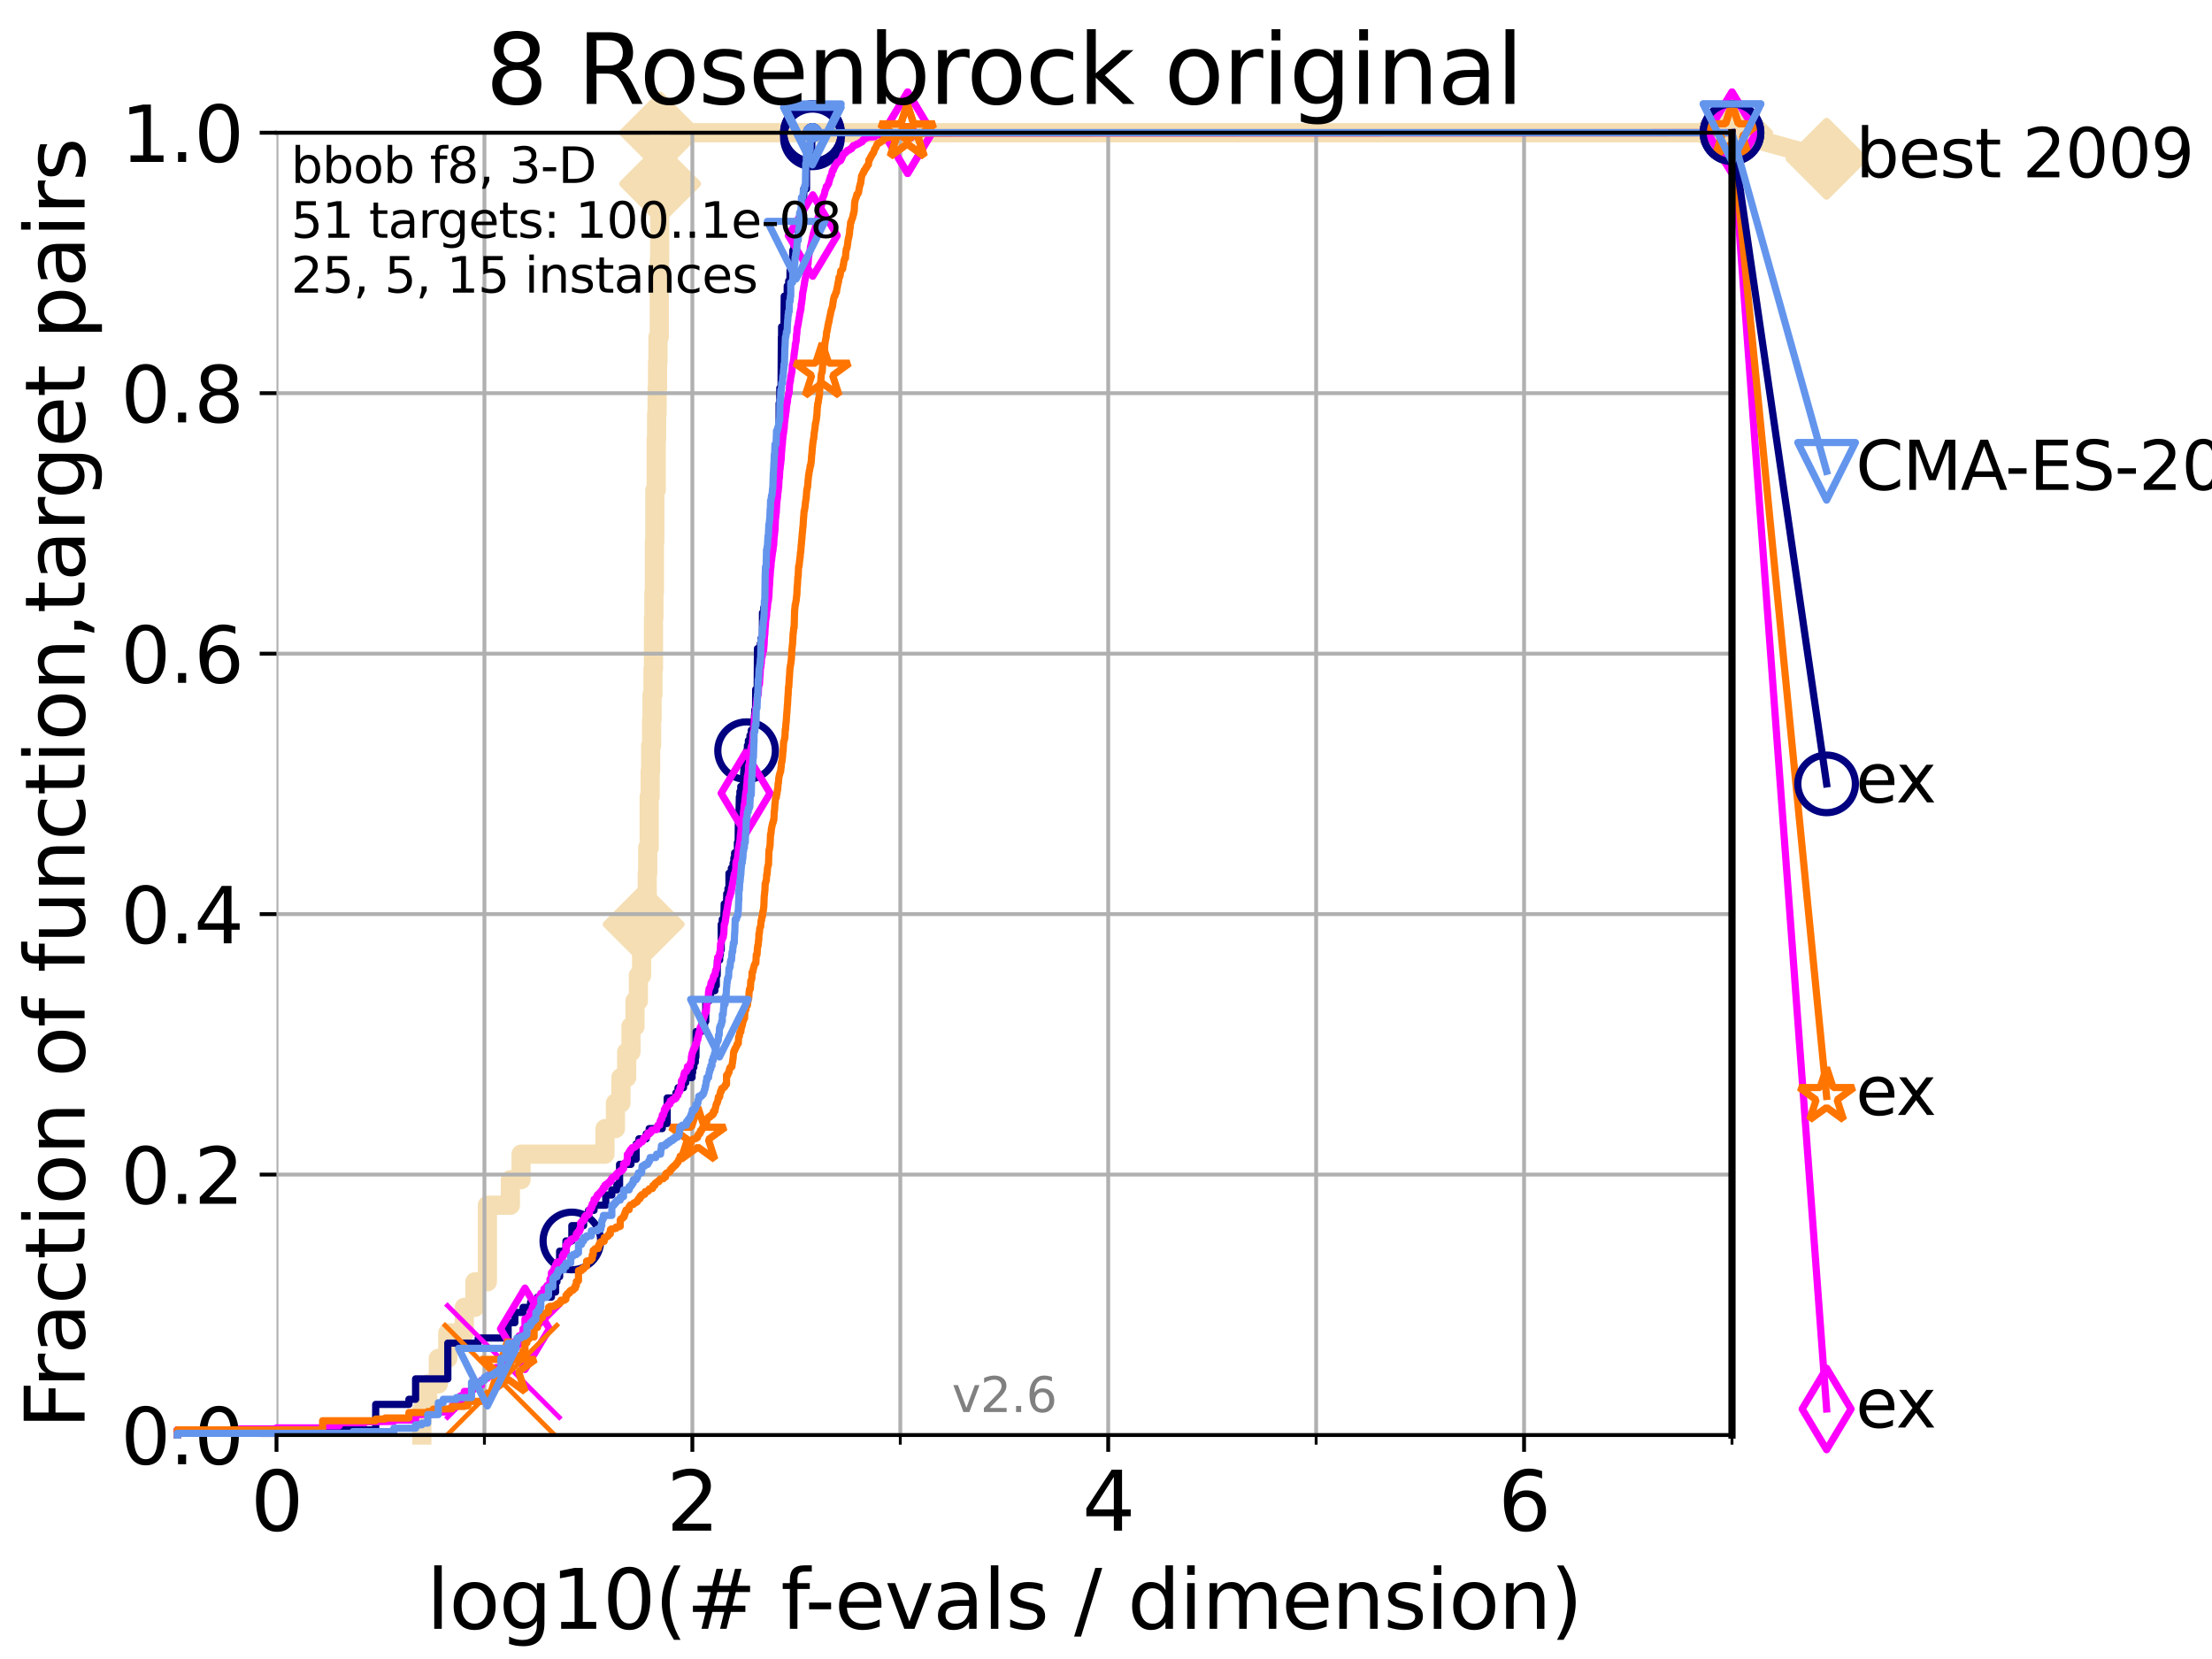 <?xml version="1.0" encoding="utf-8" standalone="no"?>
<!DOCTYPE svg PUBLIC "-//W3C//DTD SVG 1.1//EN"
  "http://www.w3.org/Graphics/SVG/1.1/DTD/svg11.dtd">
<svg xmlns:xlink="http://www.w3.org/1999/xlink" width="460.8pt" height="345.6pt" viewBox="0 0 460.8 345.6" xmlns="http://www.w3.org/2000/svg" version="1.1">
 <defs>
  <style type="text/css">*{stroke-linejoin: round; stroke-linecap: butt}</style>
 </defs>
 <g id="figure_1">
  <g id="patch_1">
   <path d="M 0 345.6 
L 460.8 345.6 
L 460.8 0 
L 0 0 
z
" style="fill: #ffffff"/>
  </g>
  <g id="axes_1">
   <g id="patch_2">
    <path d="M 57.6 298.944 
L 360.806 298.944 
L 360.806 27.648 
L 57.6 27.648 
z
" style="fill: #ffffff"/>
   </g>
   <g id="line2d_1">
    <path d="M 87.876 298.944 
L 87.876 293.624 
L 89.09 293.624 
L 89.09 288.305 
L 91.306 288.305 
L 91.306 282.985 
L 93.288 282.985 
L 93.288 277.666 
L 96.718 277.666 
L 96.718 272.346 
L 98.933 272.346 
L 98.933 267.027 
L 101.532 267.027 
L 101.532 251.068 
L 106.327 251.068 
L 106.327 245.749 
L 108.543 245.749 
L 108.543 240.429 
L 126.029 240.429 
L 126.029 235.11 
L 128.208 235.11 
L 128.208 229.79 
L 129.348 229.79 
L 129.348 224.471 
L 130.553 224.471 
L 130.553 219.151 
L 131.44 219.151 
L 131.44 213.832 
L 132.287 213.832 
L 132.287 208.512 
L 132.984 208.512 
L 132.984 203.192 
L 133.656 203.192 
L 133.656 197.873 
L 134.091 197.873 
L 134.091 192.553 
L 134.516 192.553 
L 134.516 187.234 
L 134.829 187.234 
L 134.829 181.914 
L 134.932 181.914 
L 134.932 176.595 
L 135.238 176.595 
L 135.238 165.956 
L 135.439 165.956 
L 135.439 160.636 
L 135.539 160.636 
L 135.539 155.317 
L 135.737 155.317 
L 135.737 149.997 
L 135.835 149.997 
L 135.835 144.678 
L 136.03 144.678 
L 136.03 139.358 
L 136.127 139.358 
L 136.127 128.719 
L 136.223 128.719 
L 136.223 123.4 
L 136.319 123.4 
L 136.319 112.76 
L 136.414 112.76 
L 136.414 102.121 
L 136.697 102.121 
L 136.697 91.482 
L 136.79 91.482 
L 136.79 86.163 
L 136.883 86.163 
L 136.883 80.843 
L 136.975 80.843 
L 136.975 75.524 
L 137.067 75.524 
L 137.067 70.204 
L 137.341 70.204 
L 137.341 54.246 
L 137.431 54.246 
L 137.431 38.287 
L 137.521 38.287 
L 137.521 27.648 
L 360.806 27.648 
" style="fill: none; stroke: #f5deb3; stroke-width: 4; stroke-linecap: square"/>
   </g>
   <g id="line2d_2">
    <defs>
     <path id="m0f01e76923" d="M -0 7.778 
L 7.778 0 
L 0 -7.778 
L -7.778 -0 
z
" style="stroke: #f5deb3; stroke-width: 1.5; stroke-linejoin: miter"/>
    </defs>
    <g>
     <use xlink:href="#m0f01e76923" x="134.091" y="192.553" style="fill: #f5deb3; stroke: #f5deb3; stroke-width: 1.5; stroke-linejoin: miter"/>
     <use xlink:href="#m0f01e76923" x="137.521" y="38.287" style="fill: #f5deb3; stroke: #f5deb3; stroke-width: 1.5; stroke-linejoin: miter"/>
     <use xlink:href="#m0f01e76923" x="137.521" y="27.648" style="fill: #f5deb3; stroke: #f5deb3; stroke-width: 1.5; stroke-linejoin: miter"/>
     <use xlink:href="#m0f01e76923" x="137.521" y="27.648" style="fill: #f5deb3; stroke: #f5deb3; stroke-width: 1.5; stroke-linejoin: miter"/>
     <use xlink:href="#m0f01e76923" x="360.806" y="27.648" style="fill: #f5deb3; stroke: #f5deb3; stroke-width: 1.5; stroke-linejoin: miter"/>
    </g>
   </g>
   <g id="line2d_3">
    <path style="fill: none; stroke: #f5deb3; stroke-width: 4; stroke-linecap: square"/>
    <g/>
   </g>
   <g id="line2d_4">
    <path d="M 360.806 27.648 
L 380.515 33.074 
" style="fill: none; stroke: #f5deb3; stroke-width: 4; stroke-linecap: square"/>
    <g>
     <use xlink:href="#m0f01e76923" x="360.806" y="27.648" style="fill: #f5deb3; stroke: #f5deb3; stroke-width: 1.5; stroke-linejoin: miter"/>
     <use xlink:href="#m0f01e76923" x="380.515" y="33.074" style="fill: #f5deb3; stroke: #f5deb3; stroke-width: 1.5; stroke-linejoin: miter"/>
    </g>
   </g>
   <g id="matplotlib.axis_1">
    <g id="xtick_1">
     <g id="line2d_5">
      <path d="M 57.6 298.944 
L 57.6 27.648 
" clip-path="url(#p38724c5bb1)" style="fill: none; stroke: #b0b0b0; stroke-width: 0.8; stroke-linecap: square"/>
     </g>
     <g id="line2d_6">
      <defs>
       <path id="mc769605a3d" d="M 0 0 
L 0 3.5 
" style="stroke: #000000; stroke-width: 0.8"/>
      </defs>
      <g>
       <use xlink:href="#mc769605a3d" x="57.6" y="298.944" style="stroke: #000000; stroke-width: 0.8"/>
      </g>
     </g>
     <g id="text_1">
      <!-- 0 -->
      <g transform="translate(52.192 318.861)scale(0.17 -0.17)">
       <defs>
        <path id="DejaVuSans-30" d="M 2034 4250 
Q 1547 4250 1301 3770 
Q 1056 3291 1056 2328 
Q 1056 1369 1301 889 
Q 1547 409 2034 409 
Q 2525 409 2770 889 
Q 3016 1369 3016 2328 
Q 3016 3291 2770 3770 
Q 2525 4250 2034 4250 
z
M 2034 4750 
Q 2819 4750 3233 4129 
Q 3647 3509 3647 2328 
Q 3647 1150 3233 529 
Q 2819 -91 2034 -91 
Q 1250 -91 836 529 
Q 422 1150 422 2328 
Q 422 3509 836 4129 
Q 1250 4750 2034 4750 
z
" transform="scale(0.016)"/>
       </defs>
       <use xlink:href="#DejaVuSans-30"/>
      </g>
     </g>
    </g>
    <g id="xtick_2">
     <g id="line2d_7">
      <path d="M 144.23 298.944 
L 144.23 27.648 
" clip-path="url(#p38724c5bb1)" style="fill: none; stroke: #b0b0b0; stroke-width: 0.8; stroke-linecap: square"/>
     </g>
     <g id="line2d_8">
      <g>
       <use xlink:href="#mc769605a3d" x="144.23" y="298.944" style="stroke: #000000; stroke-width: 0.8"/>
      </g>
     </g>
     <g id="text_2">
      <!-- 2 -->
      <g transform="translate(138.822 318.861)scale(0.17 -0.17)">
       <defs>
        <path id="DejaVuSans-32" d="M 1228 531 
L 3431 531 
L 3431 0 
L 469 0 
L 469 531 
Q 828 903 1448 1529 
Q 2069 2156 2228 2338 
Q 2531 2678 2651 2914 
Q 2772 3150 2772 3378 
Q 2772 3750 2511 3984 
Q 2250 4219 1831 4219 
Q 1534 4219 1204 4116 
Q 875 4013 500 3803 
L 500 4441 
Q 881 4594 1212 4672 
Q 1544 4750 1819 4750 
Q 2544 4750 2975 4387 
Q 3406 4025 3406 3419 
Q 3406 3131 3298 2873 
Q 3191 2616 2906 2266 
Q 2828 2175 2409 1742 
Q 1991 1309 1228 531 
z
" transform="scale(0.016)"/>
       </defs>
       <use xlink:href="#DejaVuSans-32"/>
      </g>
     </g>
    </g>
    <g id="xtick_3">
     <g id="line2d_9">
      <path d="M 230.861 298.944 
L 230.861 27.648 
" clip-path="url(#p38724c5bb1)" style="fill: none; stroke: #b0b0b0; stroke-width: 0.8; stroke-linecap: square"/>
     </g>
     <g id="line2d_10">
      <g>
       <use xlink:href="#mc769605a3d" x="230.861" y="298.944" style="stroke: #000000; stroke-width: 0.8"/>
      </g>
     </g>
     <g id="text_3">
      <!-- 4 -->
      <g transform="translate(225.453 318.861)scale(0.17 -0.17)">
       <defs>
        <path id="DejaVuSans-34" d="M 2419 4116 
L 825 1625 
L 2419 1625 
L 2419 4116 
z
M 2253 4666 
L 3047 4666 
L 3047 1625 
L 3713 1625 
L 3713 1100 
L 3047 1100 
L 3047 0 
L 2419 0 
L 2419 1100 
L 313 1100 
L 313 1709 
L 2253 4666 
z
" transform="scale(0.016)"/>
       </defs>
       <use xlink:href="#DejaVuSans-34"/>
      </g>
     </g>
    </g>
    <g id="xtick_4">
     <g id="line2d_11">
      <path d="M 317.491 298.944 
L 317.491 27.648 
" clip-path="url(#p38724c5bb1)" style="fill: none; stroke: #b0b0b0; stroke-width: 0.8; stroke-linecap: square"/>
     </g>
     <g id="line2d_12">
      <g>
       <use xlink:href="#mc769605a3d" x="317.491" y="298.944" style="stroke: #000000; stroke-width: 0.8"/>
      </g>
     </g>
     <g id="text_4">
      <!-- 6 -->
      <g transform="translate(312.083 318.861)scale(0.17 -0.17)">
       <defs>
        <path id="DejaVuSans-36" d="M 2113 2584 
Q 1688 2584 1439 2293 
Q 1191 2003 1191 1497 
Q 1191 994 1439 701 
Q 1688 409 2113 409 
Q 2538 409 2786 701 
Q 3034 994 3034 1497 
Q 3034 2003 2786 2293 
Q 2538 2584 2113 2584 
z
M 3366 4563 
L 3366 3988 
Q 3128 4100 2886 4159 
Q 2644 4219 2406 4219 
Q 1781 4219 1451 3797 
Q 1122 3375 1075 2522 
Q 1259 2794 1537 2939 
Q 1816 3084 2150 3084 
Q 2853 3084 3261 2657 
Q 3669 2231 3669 1497 
Q 3669 778 3244 343 
Q 2819 -91 2113 -91 
Q 1303 -91 875 529 
Q 447 1150 447 2328 
Q 447 3434 972 4092 
Q 1497 4750 2381 4750 
Q 2619 4750 2861 4703 
Q 3103 4656 3366 4563 
z
" transform="scale(0.016)"/>
       </defs>
       <use xlink:href="#DejaVuSans-36"/>
      </g>
     </g>
    </g>
    <g id="xtick_5">
     <g id="line2d_13">
      <path d="M 100.915 298.944 
L 100.915 27.648 
" clip-path="url(#p38724c5bb1)" style="fill: none; stroke: #b0b0b0; stroke-width: 0.8; stroke-linecap: square"/>
     </g>
     <g id="line2d_14">
      <defs>
       <path id="m49f9d5c28c" d="M 0 0 
L 0 2 
" style="stroke: #000000; stroke-width: 0.6"/>
      </defs>
      <g>
       <use xlink:href="#m49f9d5c28c" x="100.915" y="298.944" style="stroke: #000000; stroke-width: 0.6"/>
      </g>
     </g>
    </g>
    <g id="xtick_6">
     <g id="line2d_15">
      <path d="M 187.546 298.944 
L 187.546 27.648 
" clip-path="url(#p38724c5bb1)" style="fill: none; stroke: #b0b0b0; stroke-width: 0.8; stroke-linecap: square"/>
     </g>
     <g id="line2d_16">
      <g>
       <use xlink:href="#m49f9d5c28c" x="187.546" y="298.944" style="stroke: #000000; stroke-width: 0.6"/>
      </g>
     </g>
    </g>
    <g id="xtick_7">
     <g id="line2d_17">
      <path d="M 274.176 298.944 
L 274.176 27.648 
" clip-path="url(#p38724c5bb1)" style="fill: none; stroke: #b0b0b0; stroke-width: 0.8; stroke-linecap: square"/>
     </g>
     <g id="line2d_18">
      <g>
       <use xlink:href="#m49f9d5c28c" x="274.176" y="298.944" style="stroke: #000000; stroke-width: 0.6"/>
      </g>
     </g>
    </g>
    <g id="xtick_8">
     <g id="line2d_19">
      <path d="M 360.806 298.944 
L 360.806 27.648 
" clip-path="url(#p38724c5bb1)" style="fill: none; stroke: #b0b0b0; stroke-width: 0.8; stroke-linecap: square"/>
     </g>
     <g id="line2d_20">
      <g>
       <use xlink:href="#m49f9d5c28c" x="360.806" y="298.944" style="stroke: #000000; stroke-width: 0.6"/>
      </g>
     </g>
    </g>
    <g id="text_5">
     <!-- log10(# f-evals / dimension) -->
     <g transform="translate(88.823 339.314)scale(0.17 -0.17)">
      <defs>
       <path id="DejaVuSans-6c" d="M 603 4863 
L 1178 4863 
L 1178 0 
L 603 0 
L 603 4863 
z
" transform="scale(0.016)"/>
       <path id="DejaVuSans-6f" d="M 1959 3097 
Q 1497 3097 1228 2736 
Q 959 2375 959 1747 
Q 959 1119 1226 758 
Q 1494 397 1959 397 
Q 2419 397 2687 759 
Q 2956 1122 2956 1747 
Q 2956 2369 2687 2733 
Q 2419 3097 1959 3097 
z
M 1959 3584 
Q 2709 3584 3137 3096 
Q 3566 2609 3566 1747 
Q 3566 888 3137 398 
Q 2709 -91 1959 -91 
Q 1206 -91 779 398 
Q 353 888 353 1747 
Q 353 2609 779 3096 
Q 1206 3584 1959 3584 
z
" transform="scale(0.016)"/>
       <path id="DejaVuSans-67" d="M 2906 1791 
Q 2906 2416 2648 2759 
Q 2391 3103 1925 3103 
Q 1463 3103 1205 2759 
Q 947 2416 947 1791 
Q 947 1169 1205 825 
Q 1463 481 1925 481 
Q 2391 481 2648 825 
Q 2906 1169 2906 1791 
z
M 3481 434 
Q 3481 -459 3084 -895 
Q 2688 -1331 1869 -1331 
Q 1566 -1331 1297 -1286 
Q 1028 -1241 775 -1147 
L 775 -588 
Q 1028 -725 1275 -790 
Q 1522 -856 1778 -856 
Q 2344 -856 2625 -561 
Q 2906 -266 2906 331 
L 2906 616 
Q 2728 306 2450 153 
Q 2172 0 1784 0 
Q 1141 0 747 490 
Q 353 981 353 1791 
Q 353 2603 747 3093 
Q 1141 3584 1784 3584 
Q 2172 3584 2450 3431 
Q 2728 3278 2906 2969 
L 2906 3500 
L 3481 3500 
L 3481 434 
z
" transform="scale(0.016)"/>
       <path id="DejaVuSans-31" d="M 794 531 
L 1825 531 
L 1825 4091 
L 703 3866 
L 703 4441 
L 1819 4666 
L 2450 4666 
L 2450 531 
L 3481 531 
L 3481 0 
L 794 0 
L 794 531 
z
" transform="scale(0.016)"/>
       <path id="DejaVuSans-28" d="M 1984 4856 
Q 1566 4138 1362 3434 
Q 1159 2731 1159 2009 
Q 1159 1288 1364 580 
Q 1569 -128 1984 -844 
L 1484 -844 
Q 1016 -109 783 600 
Q 550 1309 550 2009 
Q 550 2706 781 3412 
Q 1013 4119 1484 4856 
L 1984 4856 
z
" transform="scale(0.016)"/>
       <path id="DejaVuSans-23" d="M 3272 2816 
L 2363 2816 
L 2100 1772 
L 3016 1772 
L 3272 2816 
z
M 2803 4594 
L 2478 3297 
L 3391 3297 
L 3719 4594 
L 4219 4594 
L 3897 3297 
L 4872 3297 
L 4872 2816 
L 3775 2816 
L 3519 1772 
L 4513 1772 
L 4513 1294 
L 3397 1294 
L 3072 0 
L 2572 0 
L 2894 1294 
L 1978 1294 
L 1656 0 
L 1153 0 
L 1478 1294 
L 494 1294 
L 494 1772 
L 1594 1772 
L 1856 2816 
L 850 2816 
L 850 3297 
L 1978 3297 
L 2297 4594 
L 2803 4594 
z
" transform="scale(0.016)"/>
       <path id="DejaVuSans-20" transform="scale(0.016)"/>
       <path id="DejaVuSans-66" d="M 2375 4863 
L 2375 4384 
L 1825 4384 
Q 1516 4384 1395 4259 
Q 1275 4134 1275 3809 
L 1275 3500 
L 2222 3500 
L 2222 3053 
L 1275 3053 
L 1275 0 
L 697 0 
L 697 3053 
L 147 3053 
L 147 3500 
L 697 3500 
L 697 3744 
Q 697 4328 969 4595 
Q 1241 4863 1831 4863 
L 2375 4863 
z
" transform="scale(0.016)"/>
       <path id="DejaVuSans-2d" d="M 313 2009 
L 1997 2009 
L 1997 1497 
L 313 1497 
L 313 2009 
z
" transform="scale(0.016)"/>
       <path id="DejaVuSans-65" d="M 3597 1894 
L 3597 1613 
L 953 1613 
Q 991 1019 1311 708 
Q 1631 397 2203 397 
Q 2534 397 2845 478 
Q 3156 559 3463 722 
L 3463 178 
Q 3153 47 2828 -22 
Q 2503 -91 2169 -91 
Q 1331 -91 842 396 
Q 353 884 353 1716 
Q 353 2575 817 3079 
Q 1281 3584 2069 3584 
Q 2775 3584 3186 3129 
Q 3597 2675 3597 1894 
z
M 3022 2063 
Q 3016 2534 2758 2815 
Q 2500 3097 2075 3097 
Q 1594 3097 1305 2825 
Q 1016 2553 972 2059 
L 3022 2063 
z
" transform="scale(0.016)"/>
       <path id="DejaVuSans-76" d="M 191 3500 
L 800 3500 
L 1894 563 
L 2988 3500 
L 3597 3500 
L 2284 0 
L 1503 0 
L 191 3500 
z
" transform="scale(0.016)"/>
       <path id="DejaVuSans-61" d="M 2194 1759 
Q 1497 1759 1228 1600 
Q 959 1441 959 1056 
Q 959 750 1161 570 
Q 1363 391 1709 391 
Q 2188 391 2477 730 
Q 2766 1069 2766 1631 
L 2766 1759 
L 2194 1759 
z
M 3341 1997 
L 3341 0 
L 2766 0 
L 2766 531 
Q 2569 213 2275 61 
Q 1981 -91 1556 -91 
Q 1019 -91 701 211 
Q 384 513 384 1019 
Q 384 1609 779 1909 
Q 1175 2209 1959 2209 
L 2766 2209 
L 2766 2266 
Q 2766 2663 2505 2880 
Q 2244 3097 1772 3097 
Q 1472 3097 1187 3025 
Q 903 2953 641 2809 
L 641 3341 
Q 956 3463 1253 3523 
Q 1550 3584 1831 3584 
Q 2591 3584 2966 3190 
Q 3341 2797 3341 1997 
z
" transform="scale(0.016)"/>
       <path id="DejaVuSans-73" d="M 2834 3397 
L 2834 2853 
Q 2591 2978 2328 3040 
Q 2066 3103 1784 3103 
Q 1356 3103 1142 2972 
Q 928 2841 928 2578 
Q 928 2378 1081 2264 
Q 1234 2150 1697 2047 
L 1894 2003 
Q 2506 1872 2764 1633 
Q 3022 1394 3022 966 
Q 3022 478 2636 193 
Q 2250 -91 1575 -91 
Q 1294 -91 989 -36 
Q 684 19 347 128 
L 347 722 
Q 666 556 975 473 
Q 1284 391 1588 391 
Q 1994 391 2212 530 
Q 2431 669 2431 922 
Q 2431 1156 2273 1281 
Q 2116 1406 1581 1522 
L 1381 1569 
Q 847 1681 609 1914 
Q 372 2147 372 2553 
Q 372 3047 722 3315 
Q 1072 3584 1716 3584 
Q 2034 3584 2315 3537 
Q 2597 3491 2834 3397 
z
" transform="scale(0.016)"/>
       <path id="DejaVuSans-2f" d="M 1625 4666 
L 2156 4666 
L 531 -594 
L 0 -594 
L 1625 4666 
z
" transform="scale(0.016)"/>
       <path id="DejaVuSans-64" d="M 2906 2969 
L 2906 4863 
L 3481 4863 
L 3481 0 
L 2906 0 
L 2906 525 
Q 2725 213 2448 61 
Q 2172 -91 1784 -91 
Q 1150 -91 751 415 
Q 353 922 353 1747 
Q 353 2572 751 3078 
Q 1150 3584 1784 3584 
Q 2172 3584 2448 3432 
Q 2725 3281 2906 2969 
z
M 947 1747 
Q 947 1113 1208 752 
Q 1469 391 1925 391 
Q 2381 391 2643 752 
Q 2906 1113 2906 1747 
Q 2906 2381 2643 2742 
Q 2381 3103 1925 3103 
Q 1469 3103 1208 2742 
Q 947 2381 947 1747 
z
" transform="scale(0.016)"/>
       <path id="DejaVuSans-69" d="M 603 3500 
L 1178 3500 
L 1178 0 
L 603 0 
L 603 3500 
z
M 603 4863 
L 1178 4863 
L 1178 4134 
L 603 4134 
L 603 4863 
z
" transform="scale(0.016)"/>
       <path id="DejaVuSans-6d" d="M 3328 2828 
Q 3544 3216 3844 3400 
Q 4144 3584 4550 3584 
Q 5097 3584 5394 3201 
Q 5691 2819 5691 2113 
L 5691 0 
L 5113 0 
L 5113 2094 
Q 5113 2597 4934 2840 
Q 4756 3084 4391 3084 
Q 3944 3084 3684 2787 
Q 3425 2491 3425 1978 
L 3425 0 
L 2847 0 
L 2847 2094 
Q 2847 2600 2669 2842 
Q 2491 3084 2119 3084 
Q 1678 3084 1418 2786 
Q 1159 2488 1159 1978 
L 1159 0 
L 581 0 
L 581 3500 
L 1159 3500 
L 1159 2956 
Q 1356 3278 1631 3431 
Q 1906 3584 2284 3584 
Q 2666 3584 2933 3390 
Q 3200 3197 3328 2828 
z
" transform="scale(0.016)"/>
       <path id="DejaVuSans-6e" d="M 3513 2113 
L 3513 0 
L 2938 0 
L 2938 2094 
Q 2938 2591 2744 2837 
Q 2550 3084 2163 3084 
Q 1697 3084 1428 2787 
Q 1159 2491 1159 1978 
L 1159 0 
L 581 0 
L 581 3500 
L 1159 3500 
L 1159 2956 
Q 1366 3272 1645 3428 
Q 1925 3584 2291 3584 
Q 2894 3584 3203 3211 
Q 3513 2838 3513 2113 
z
" transform="scale(0.016)"/>
       <path id="DejaVuSans-29" d="M 513 4856 
L 1013 4856 
Q 1481 4119 1714 3412 
Q 1947 2706 1947 2009 
Q 1947 1309 1714 600 
Q 1481 -109 1013 -844 
L 513 -844 
Q 928 -128 1133 580 
Q 1338 1288 1338 2009 
Q 1338 2731 1133 3434 
Q 928 4138 513 4856 
z
" transform="scale(0.016)"/>
      </defs>
      <use xlink:href="#DejaVuSans-6c"/>
      <use xlink:href="#DejaVuSans-6f" x="27.783"/>
      <use xlink:href="#DejaVuSans-67" x="88.965"/>
      <use xlink:href="#DejaVuSans-31" x="152.441"/>
      <use xlink:href="#DejaVuSans-30" x="216.064"/>
      <use xlink:href="#DejaVuSans-28" x="279.688"/>
      <use xlink:href="#DejaVuSans-23" x="318.701"/>
      <use xlink:href="#DejaVuSans-20" x="402.49"/>
      <use xlink:href="#DejaVuSans-66" x="434.277"/>
      <use xlink:href="#DejaVuSans-2d" x="463.982"/>
      <use xlink:href="#DejaVuSans-65" x="500.066"/>
      <use xlink:href="#DejaVuSans-76" x="561.59"/>
      <use xlink:href="#DejaVuSans-61" x="620.77"/>
      <use xlink:href="#DejaVuSans-6c" x="682.049"/>
      <use xlink:href="#DejaVuSans-73" x="709.832"/>
      <use xlink:href="#DejaVuSans-20" x="761.932"/>
      <use xlink:href="#DejaVuSans-2f" x="793.719"/>
      <use xlink:href="#DejaVuSans-20" x="827.41"/>
      <use xlink:href="#DejaVuSans-64" x="859.197"/>
      <use xlink:href="#DejaVuSans-69" x="922.674"/>
      <use xlink:href="#DejaVuSans-6d" x="950.457"/>
      <use xlink:href="#DejaVuSans-65" x="1047.869"/>
      <use xlink:href="#DejaVuSans-6e" x="1109.393"/>
      <use xlink:href="#DejaVuSans-73" x="1172.771"/>
      <use xlink:href="#DejaVuSans-69" x="1224.871"/>
      <use xlink:href="#DejaVuSans-6f" x="1252.654"/>
      <use xlink:href="#DejaVuSans-6e" x="1313.836"/>
      <use xlink:href="#DejaVuSans-29" x="1377.215"/>
     </g>
    </g>
   </g>
   <g id="matplotlib.axis_2">
    <g id="ytick_1">
     <g id="line2d_21">
      <path d="M 57.6 298.944 
L 360.806 298.944 
" clip-path="url(#p38724c5bb1)" style="fill: none; stroke: #b0b0b0; stroke-width: 0.8; stroke-linecap: square"/>
     </g>
     <g id="line2d_22">
      <defs>
       <path id="m05c78d0d87" d="M 0 0 
L -3.5 0 
" style="stroke: #000000; stroke-width: 0.8"/>
      </defs>
      <g>
       <use xlink:href="#m05c78d0d87" x="57.6" y="298.944" style="stroke: #000000; stroke-width: 0.8"/>
      </g>
     </g>
     <g id="text_6">
      <!-- 0.0 -->
      <g transform="translate(25.155 305.023)scale(0.16 -0.16)">
       <defs>
        <path id="DejaVuSans-2e" d="M 684 794 
L 1344 794 
L 1344 0 
L 684 0 
L 684 794 
z
" transform="scale(0.016)"/>
       </defs>
       <use xlink:href="#DejaVuSans-30"/>
       <use xlink:href="#DejaVuSans-2e" x="63.623"/>
       <use xlink:href="#DejaVuSans-30" x="95.41"/>
      </g>
     </g>
    </g>
    <g id="ytick_2">
     <g id="line2d_23">
      <path d="M 57.6 244.685 
L 360.806 244.685 
" clip-path="url(#p38724c5bb1)" style="fill: none; stroke: #b0b0b0; stroke-width: 0.8; stroke-linecap: square"/>
     </g>
     <g id="line2d_24">
      <g>
       <use xlink:href="#m05c78d0d87" x="57.6" y="244.685" style="stroke: #000000; stroke-width: 0.8"/>
      </g>
     </g>
     <g id="text_7">
      <!-- 0.2 -->
      <g transform="translate(25.155 250.764)scale(0.16 -0.16)">
       <use xlink:href="#DejaVuSans-30"/>
       <use xlink:href="#DejaVuSans-2e" x="63.623"/>
       <use xlink:href="#DejaVuSans-32" x="95.41"/>
      </g>
     </g>
    </g>
    <g id="ytick_3">
     <g id="line2d_25">
      <path d="M 57.6 190.426 
L 360.806 190.426 
" clip-path="url(#p38724c5bb1)" style="fill: none; stroke: #b0b0b0; stroke-width: 0.8; stroke-linecap: square"/>
     </g>
     <g id="line2d_26">
      <g>
       <use xlink:href="#m05c78d0d87" x="57.6" y="190.426" style="stroke: #000000; stroke-width: 0.8"/>
      </g>
     </g>
     <g id="text_8">
      <!-- 0.4 -->
      <g transform="translate(25.155 196.504)scale(0.16 -0.16)">
       <use xlink:href="#DejaVuSans-30"/>
       <use xlink:href="#DejaVuSans-2e" x="63.623"/>
       <use xlink:href="#DejaVuSans-34" x="95.41"/>
      </g>
     </g>
    </g>
    <g id="ytick_4">
     <g id="line2d_27">
      <path d="M 57.6 136.166 
L 360.806 136.166 
" clip-path="url(#p38724c5bb1)" style="fill: none; stroke: #b0b0b0; stroke-width: 0.8; stroke-linecap: square"/>
     </g>
     <g id="line2d_28">
      <g>
       <use xlink:href="#m05c78d0d87" x="57.6" y="136.166" style="stroke: #000000; stroke-width: 0.8"/>
      </g>
     </g>
     <g id="text_9">
      <!-- 0.6 -->
      <g transform="translate(25.155 142.245)scale(0.16 -0.16)">
       <use xlink:href="#DejaVuSans-30"/>
       <use xlink:href="#DejaVuSans-2e" x="63.623"/>
       <use xlink:href="#DejaVuSans-36" x="95.41"/>
      </g>
     </g>
    </g>
    <g id="ytick_5">
     <g id="line2d_29">
      <path d="M 57.6 81.907 
L 360.806 81.907 
" clip-path="url(#p38724c5bb1)" style="fill: none; stroke: #b0b0b0; stroke-width: 0.8; stroke-linecap: square"/>
     </g>
     <g id="line2d_30">
      <g>
       <use xlink:href="#m05c78d0d87" x="57.6" y="81.907" style="stroke: #000000; stroke-width: 0.8"/>
      </g>
     </g>
     <g id="text_10">
      <!-- 0.8 -->
      <g transform="translate(25.155 87.986)scale(0.16 -0.16)">
       <defs>
        <path id="DejaVuSans-38" d="M 2034 2216 
Q 1584 2216 1326 1975 
Q 1069 1734 1069 1313 
Q 1069 891 1326 650 
Q 1584 409 2034 409 
Q 2484 409 2743 651 
Q 3003 894 3003 1313 
Q 3003 1734 2745 1975 
Q 2488 2216 2034 2216 
z
M 1403 2484 
Q 997 2584 770 2862 
Q 544 3141 544 3541 
Q 544 4100 942 4425 
Q 1341 4750 2034 4750 
Q 2731 4750 3128 4425 
Q 3525 4100 3525 3541 
Q 3525 3141 3298 2862 
Q 3072 2584 2669 2484 
Q 3125 2378 3379 2068 
Q 3634 1759 3634 1313 
Q 3634 634 3220 271 
Q 2806 -91 2034 -91 
Q 1263 -91 848 271 
Q 434 634 434 1313 
Q 434 1759 690 2068 
Q 947 2378 1403 2484 
z
M 1172 3481 
Q 1172 3119 1398 2916 
Q 1625 2713 2034 2713 
Q 2441 2713 2670 2916 
Q 2900 3119 2900 3481 
Q 2900 3844 2670 4047 
Q 2441 4250 2034 4250 
Q 1625 4250 1398 4047 
Q 1172 3844 1172 3481 
z
" transform="scale(0.016)"/>
       </defs>
       <use xlink:href="#DejaVuSans-30"/>
       <use xlink:href="#DejaVuSans-2e" x="63.623"/>
       <use xlink:href="#DejaVuSans-38" x="95.41"/>
      </g>
     </g>
    </g>
    <g id="ytick_6">
     <g id="line2d_31">
      <path d="M 57.6 27.648 
L 360.806 27.648 
" clip-path="url(#p38724c5bb1)" style="fill: none; stroke: #b0b0b0; stroke-width: 0.8; stroke-linecap: square"/>
     </g>
     <g id="line2d_32">
      <g>
       <use xlink:href="#m05c78d0d87" x="57.6" y="27.648" style="stroke: #000000; stroke-width: 0.8"/>
      </g>
     </g>
     <g id="text_11">
      <!-- 1.0 -->
      <g transform="translate(25.155 33.727)scale(0.16 -0.16)">
       <use xlink:href="#DejaVuSans-31"/>
       <use xlink:href="#DejaVuSans-2e" x="63.623"/>
       <use xlink:href="#DejaVuSans-30" x="95.41"/>
      </g>
     </g>
    </g>
    <g id="text_12">
     <!-- Fraction of function,target pairs -->
     <g transform="translate(17.62 297.681)rotate(-90)scale(0.17 -0.17)">
      <defs>
       <path id="DejaVuSans-46" d="M 628 4666 
L 3309 4666 
L 3309 4134 
L 1259 4134 
L 1259 2759 
L 3109 2759 
L 3109 2228 
L 1259 2228 
L 1259 0 
L 628 0 
L 628 4666 
z
" transform="scale(0.016)"/>
       <path id="DejaVuSans-72" d="M 2631 2963 
Q 2534 3019 2420 3045 
Q 2306 3072 2169 3072 
Q 1681 3072 1420 2755 
Q 1159 2438 1159 1844 
L 1159 0 
L 581 0 
L 581 3500 
L 1159 3500 
L 1159 2956 
Q 1341 3275 1631 3429 
Q 1922 3584 2338 3584 
Q 2397 3584 2469 3576 
Q 2541 3569 2628 3553 
L 2631 2963 
z
" transform="scale(0.016)"/>
       <path id="DejaVuSans-63" d="M 3122 3366 
L 3122 2828 
Q 2878 2963 2633 3030 
Q 2388 3097 2138 3097 
Q 1578 3097 1268 2742 
Q 959 2388 959 1747 
Q 959 1106 1268 751 
Q 1578 397 2138 397 
Q 2388 397 2633 464 
Q 2878 531 3122 666 
L 3122 134 
Q 2881 22 2623 -34 
Q 2366 -91 2075 -91 
Q 1284 -91 818 406 
Q 353 903 353 1747 
Q 353 2603 823 3093 
Q 1294 3584 2113 3584 
Q 2378 3584 2631 3529 
Q 2884 3475 3122 3366 
z
" transform="scale(0.016)"/>
       <path id="DejaVuSans-74" d="M 1172 4494 
L 1172 3500 
L 2356 3500 
L 2356 3053 
L 1172 3053 
L 1172 1153 
Q 1172 725 1289 603 
Q 1406 481 1766 481 
L 2356 481 
L 2356 0 
L 1766 0 
Q 1100 0 847 248 
Q 594 497 594 1153 
L 594 3053 
L 172 3053 
L 172 3500 
L 594 3500 
L 594 4494 
L 1172 4494 
z
" transform="scale(0.016)"/>
       <path id="DejaVuSans-75" d="M 544 1381 
L 544 3500 
L 1119 3500 
L 1119 1403 
Q 1119 906 1312 657 
Q 1506 409 1894 409 
Q 2359 409 2629 706 
Q 2900 1003 2900 1516 
L 2900 3500 
L 3475 3500 
L 3475 0 
L 2900 0 
L 2900 538 
Q 2691 219 2414 64 
Q 2138 -91 1772 -91 
Q 1169 -91 856 284 
Q 544 659 544 1381 
z
M 1991 3584 
L 1991 3584 
z
" transform="scale(0.016)"/>
       <path id="DejaVuSans-2c" d="M 750 794 
L 1409 794 
L 1409 256 
L 897 -744 
L 494 -744 
L 750 256 
L 750 794 
z
" transform="scale(0.016)"/>
       <path id="DejaVuSans-70" d="M 1159 525 
L 1159 -1331 
L 581 -1331 
L 581 3500 
L 1159 3500 
L 1159 2969 
Q 1341 3281 1617 3432 
Q 1894 3584 2278 3584 
Q 2916 3584 3314 3078 
Q 3713 2572 3713 1747 
Q 3713 922 3314 415 
Q 2916 -91 2278 -91 
Q 1894 -91 1617 61 
Q 1341 213 1159 525 
z
M 3116 1747 
Q 3116 2381 2855 2742 
Q 2594 3103 2138 3103 
Q 1681 3103 1420 2742 
Q 1159 2381 1159 1747 
Q 1159 1113 1420 752 
Q 1681 391 2138 391 
Q 2594 391 2855 752 
Q 3116 1113 3116 1747 
z
" transform="scale(0.016)"/>
      </defs>
      <use xlink:href="#DejaVuSans-46"/>
      <use xlink:href="#DejaVuSans-72" x="50.27"/>
      <use xlink:href="#DejaVuSans-61" x="91.383"/>
      <use xlink:href="#DejaVuSans-63" x="152.662"/>
      <use xlink:href="#DejaVuSans-74" x="207.643"/>
      <use xlink:href="#DejaVuSans-69" x="246.852"/>
      <use xlink:href="#DejaVuSans-6f" x="274.635"/>
      <use xlink:href="#DejaVuSans-6e" x="335.816"/>
      <use xlink:href="#DejaVuSans-20" x="399.195"/>
      <use xlink:href="#DejaVuSans-6f" x="430.982"/>
      <use xlink:href="#DejaVuSans-66" x="492.164"/>
      <use xlink:href="#DejaVuSans-20" x="527.369"/>
      <use xlink:href="#DejaVuSans-66" x="559.156"/>
      <use xlink:href="#DejaVuSans-75" x="594.361"/>
      <use xlink:href="#DejaVuSans-6e" x="657.74"/>
      <use xlink:href="#DejaVuSans-63" x="721.119"/>
      <use xlink:href="#DejaVuSans-74" x="776.1"/>
      <use xlink:href="#DejaVuSans-69" x="815.309"/>
      <use xlink:href="#DejaVuSans-6f" x="843.092"/>
      <use xlink:href="#DejaVuSans-6e" x="904.273"/>
      <use xlink:href="#DejaVuSans-2c" x="967.652"/>
      <use xlink:href="#DejaVuSans-74" x="999.439"/>
      <use xlink:href="#DejaVuSans-61" x="1038.648"/>
      <use xlink:href="#DejaVuSans-72" x="1099.928"/>
      <use xlink:href="#DejaVuSans-67" x="1139.291"/>
      <use xlink:href="#DejaVuSans-65" x="1202.768"/>
      <use xlink:href="#DejaVuSans-74" x="1264.291"/>
      <use xlink:href="#DejaVuSans-20" x="1303.5"/>
      <use xlink:href="#DejaVuSans-70" x="1335.287"/>
      <use xlink:href="#DejaVuSans-61" x="1398.764"/>
      <use xlink:href="#DejaVuSans-69" x="1460.043"/>
      <use xlink:href="#DejaVuSans-72" x="1487.826"/>
      <use xlink:href="#DejaVuSans-73" x="1528.939"/>
     </g>
    </g>
   </g>
   <g id="line2d_33">
    <defs>
     <path id="m807afc57b8" d="M 0 1.5 
C 0.398 1.5 0.779 1.342 1.061 1.061 
C 1.342 0.779 1.5 0.398 1.5 0 
C 1.5 -0.398 1.342 -0.779 1.061 -1.061 
C 0.779 -1.342 0.398 -1.5 0 -1.5 
C -0.398 -1.5 -0.779 -1.342 -1.061 -1.061 
C -1.342 -0.779 -1.5 -0.398 -1.5 0 
C -1.5 0.398 -1.342 0.779 -1.061 1.061 
C -0.779 1.342 -0.398 1.5 0 1.5 
z
" style="stroke: #f5deb3"/>
    </defs>
    <g>
     <use xlink:href="#m807afc57b8" x="137.521" y="27.648" style="fill: #f5deb3; stroke: #f5deb3"/>
     <use xlink:href="#m807afc57b8" x="137.521" y="27.648" style="fill: #f5deb3; stroke: #f5deb3"/>
    </g>
   </g>
   <g id="line2d_34">
    <defs>
     <path id="m5594b214eb" d="M 0 1.5 
C 0.398 1.5 0.779 1.342 1.061 1.061 
C 1.342 0.779 1.5 0.398 1.5 0 
C 1.5 -0.398 1.342 -0.779 1.061 -1.061 
C 0.779 -1.342 0.398 -1.5 0 -1.5 
C -0.398 -1.5 -0.779 -1.342 -1.061 -1.061 
C -1.342 -0.779 -1.5 -0.398 -1.5 0 
C -1.5 0.398 -1.342 0.779 -1.061 1.061 
C -0.779 1.342 -0.398 1.5 0 1.5 
z
" style="stroke: #000080"/>
    </defs>
    <g>
     <use xlink:href="#m5594b214eb" x="169.245" y="27.648" style="fill: #000080; stroke: #000080"/>
     <use xlink:href="#m5594b214eb" x="169.245" y="27.648" style="fill: #000080; stroke: #000080"/>
    </g>
   </g>
   <g id="line2d_35">
    <path d="M 36.933 298.944 
L 36.933 297.88 
L 78.267 297.88 
L 78.267 292.561 
L 85.184 292.561 
L 85.184 291.497 
L 86.578 291.497 
L 86.578 287.241 
L 93.288 287.241 
L 93.288 279.794 
L 99.617 279.794 
L 99.617 278.73 
L 105.851 278.73 
L 105.851 275.538 
L 107.245 275.538 
L 107.245 273.41 
L 108.956 273.41 
L 108.956 272.346 
L 110.525 272.346 
L 110.525 271.282 
L 111.972 271.282 
L 111.972 270.219 
L 114.872 270.219 
L 114.872 269.155 
L 115.747 269.155 
L 115.747 267.027 
L 116.03 267.027 
L 116.03 265.963 
L 116.584 265.963 
L 116.584 260.643 
L 117.9 260.643 
L 117.9 258.516 
L 119.129 258.516 
L 119.129 255.324 
L 121.582 255.324 
L 121.582 253.196 
L 122.599 253.196 
L 122.599 252.132 
L 123.751 252.132 
L 123.751 251.068 
L 126.193 251.068 
L 126.193 248.94 
L 127.458 248.94 
L 127.458 247.877 
L 128.499 247.877 
L 128.499 246.813 
L 129.069 246.813 
L 129.069 242.557 
L 131.44 242.557 
L 131.44 241.493 
L 132.523 241.493 
L 132.523 238.301 
L 133.098 238.301 
L 133.098 237.237 
L 134.621 237.237 
L 134.621 236.174 
L 135.238 236.174 
L 135.238 235.11 
L 137.963 235.11 
L 137.963 234.046 
L 138.985 234.046 
L 138.985 228.726 
L 140.801 228.726 
L 140.801 227.662 
L 141.247 227.662 
L 141.247 226.598 
L 142.387 226.598 
L 142.387 225.534 
L 142.865 225.534 
L 142.865 224.471 
L 144.168 224.471 
L 144.168 223.407 
L 144.293 223.407 
L 144.293 222.343 
L 144.541 222.343 
L 144.541 221.279 
L 144.847 221.279 
L 144.847 220.215 
L 144.968 220.215 
L 145.028 214.895 
L 146.137 214.895 
L 146.137 213.832 
L 146.75 213.832 
L 146.75 212.768 
L 147.022 212.768 
L 147.022 208.512 
L 147.712 208.512 
L 147.712 207.448 
L 148.022 207.448 
L 148.022 206.384 
L 148.923 206.384 
L 148.923 205.32 
L 149.214 205.32 
L 149.214 203.192 
L 149.406 203.192 
L 149.453 200.001 
L 149.922 200.001 
L 149.922 198.937 
L 150.061 198.937 
L 150.061 197.873 
L 150.244 197.873 
L 150.244 192.553 
L 150.47 192.553 
L 150.47 191.49 
L 150.783 191.49 
L 150.871 188.298 
L 151.349 188.298 
L 151.392 186.17 
L 151.648 186.17 
L 151.648 185.106 
L 151.858 185.106 
L 151.858 181.914 
L 152.353 181.914 
L 152.353 180.85 
L 152.716 180.85 
L 152.716 179.787 
L 152.875 179.787 
L 152.875 178.723 
L 153.033 178.723 
L 153.033 177.659 
L 153.613 177.659 
L 153.613 175.531 
L 153.764 175.531 
L 153.84 169.147 
L 153.952 169.147 
L 154.027 165.956 
L 154.138 165.956 
L 154.138 164.892 
L 154.323 164.892 
L 154.323 163.828 
L 154.829 163.828 
L 154.936 160.636 
L 154.971 160.636 
L 154.971 157.445 
L 155.53 157.445 
L 155.53 156.381 
L 155.701 156.381 
L 155.701 155.317 
L 155.904 155.317 
L 155.904 154.253 
L 156.239 154.253 
L 156.239 153.189 
L 156.502 153.189 
L 156.502 152.125 
L 156.985 152.125 
L 156.985 151.061 
L 157.112 151.061 
L 157.175 148.933 
L 157.238 148.933 
L 157.238 147.869 
L 157.395 147.869 
L 157.426 143.614 
L 157.734 143.614 
L 157.795 135.102 
L 158.395 135.102 
L 158.395 134.039 
L 158.542 134.039 
L 158.542 132.975 
L 158.833 132.975 
L 158.833 127.655 
L 159.091 127.655 
L 159.091 126.591 
L 159.289 126.591 
L 159.289 125.527 
L 159.457 125.527 
L 159.457 124.463 
L 159.707 124.463 
L 159.789 120.208 
L 159.871 120.208 
L 159.899 117.016 
L 160.035 117.016 
L 160.089 111.697 
L 160.303 111.697 
L 160.41 108.505 
L 160.725 108.505 
L 160.804 106.377 
L 161.036 106.377 
L 161.113 101.058 
L 161.266 101.058 
L 161.266 99.994 
L 161.442 99.994 
L 161.492 97.866 
L 161.741 97.866 
L 161.766 92.546 
L 161.987 92.546 
L 162.011 89.355 
L 162.301 89.355 
L 162.301 84.035 
L 162.445 84.035 
L 162.445 80.843 
L 162.705 80.843 
L 162.775 70.204 
L 162.822 70.204 
L 162.822 68.076 
L 163.306 68.076 
L 163.374 61.693 
L 163.976 61.693 
L 163.998 59.565 
L 164.302 59.565 
L 164.302 58.501 
L 164.56 58.501 
L 164.581 56.373 
L 164.75 56.373 
L 164.75 55.31 
L 165.084 55.31 
L 165.167 52.118 
L 165.412 52.118 
L 165.412 49.99 
L 166.267 49.99 
L 166.267 45.734 
L 167.01 45.734 
L 167.01 44.67 
L 167.196 44.67 
L 167.196 41.479 
L 167.435 41.479 
L 167.435 39.351 
L 168.011 39.351 
L 168.011 34.031 
L 168.621 34.031 
L 168.723 31.904 
L 168.876 31.904 
L 168.876 30.84 
L 169.095 30.84 
L 169.128 28.712 
L 169.245 28.712 
L 169.245 27.648 
L 360.806 27.648 
L 360.806 27.648 
" style="fill: none; stroke: #000080; stroke-width: 1.5; stroke-linecap: square"/>
   </g>
   <g id="line2d_36">
    <defs>
     <path id="m129fa39d73" d="M 0 6 
C 1.591 6 3.117 5.368 4.243 4.243 
C 5.368 3.117 6 1.591 6 0 
C 6 -1.591 5.368 -3.117 4.243 -4.243 
C 3.117 -5.368 1.591 -6 0 -6 
C -1.591 -6 -3.117 -5.368 -4.243 -4.243 
C -5.368 -3.117 -6 -1.591 -6 0 
C -6 1.591 -5.368 3.117 -4.243 4.243 
C -3.117 5.368 -1.591 6 0 6 
z
" style="stroke: #000080; stroke-width: 1.5"/>
    </defs>
    <g>
     <use xlink:href="#m129fa39d73" x="119.129" y="258.516" style="fill-opacity: 0; stroke: #000080; stroke-width: 1.5"/>
     <use xlink:href="#m129fa39d73" x="155.53" y="156.381" style="fill-opacity: 0; stroke: #000080; stroke-width: 1.5"/>
     <use xlink:href="#m129fa39d73" x="169.245" y="28.712" style="fill-opacity: 0; stroke: #000080; stroke-width: 1.5"/>
     <use xlink:href="#m129fa39d73" x="169.245" y="27.648" style="fill-opacity: 0; stroke: #000080; stroke-width: 1.5"/>
     <use xlink:href="#m129fa39d73" x="169.245" y="27.648" style="fill-opacity: 0; stroke: #000080; stroke-width: 1.5"/>
     <use xlink:href="#m129fa39d73" x="360.806" y="27.648" style="fill-opacity: 0; stroke: #000080; stroke-width: 1.5"/>
    </g>
   </g>
   <g id="line2d_37">
    <path style="fill: none; stroke: #000080; stroke-width: 1.5; stroke-linecap: square"/>
    <g/>
   </g>
   <g id="line2d_38">
    <defs>
     <path id="m916ff2d5cc" d="M 0 1.5 
C 0.398 1.5 0.779 1.342 1.061 1.061 
C 1.342 0.779 1.5 0.398 1.5 0 
C 1.5 -0.398 1.342 -0.779 1.061 -1.061 
C 0.779 -1.342 0.398 -1.5 0 -1.5 
C -0.398 -1.5 -0.779 -1.342 -1.061 -1.061 
C -1.342 -0.779 -1.5 -0.398 -1.5 0 
C -1.5 0.398 -1.342 0.779 -1.061 1.061 
C -0.779 1.342 -0.398 1.5 0 1.5 
z
" style="stroke: #ff00ff"/>
    </defs>
    <g>
     <use xlink:href="#m916ff2d5cc" x="189.086" y="27.648" style="fill: #ff00ff; stroke: #ff00ff"/>
     <use xlink:href="#m916ff2d5cc" x="189.086" y="27.648" style="fill: #ff00ff; stroke: #ff00ff"/>
    </g>
   </g>
   <g id="line2d_39">
    <path d="M 36.933 298.944 
L 36.933 297.88 
L 49.973 297.88 
L 49.973 297.667 
L 57.6 297.667 
L 57.6 297.455 
L 67.209 297.455 
L 67.209 297.029 
L 70.639 297.029 
L 70.639 296.391 
L 76.051 296.391 
L 76.051 296.178 
L 82.042 296.107 
L 82.042 295.823 
L 86.578 295.823 
L 86.578 294.688 
L 90.231 294.617 
L 90.231 294.192 
L 93.288 294.121 
L 93.288 293.695 
L 94.206 293.695 
L 94.206 292.844 
L 95.917 292.844 
L 95.917 290.787 
L 96.718 290.787 
L 96.718 289.865 
L 98.223 289.865 
L 98.223 289.227 
L 98.933 289.227 
L 98.933 289.014 
L 99.617 289.014 
L 99.617 288.589 
L 100.277 288.589 
L 100.277 287.525 
L 100.915 287.525 
L 100.915 287.099 
L 101.532 287.099 
L 101.532 286.674 
L 102.129 286.674 
L 102.129 286.106 
L 102.708 286.106 
L 102.708 285.113 
L 103.27 285.113 
L 103.27 284.9 
L 104.345 284.83 
L 104.345 284.333 
L 104.86 284.333 
L 104.86 283.624 
L 105.362 283.624 
L 105.362 283.127 
L 106.327 283.127 
L 106.327 282.702 
L 106.791 282.702 
L 106.791 279.865 
L 107.245 279.865 
L 107.245 279.439 
L 107.687 279.439 
L 107.687 279.226 
L 108.12 279.226 
L 108.12 278.304 
L 108.543 278.304 
L 108.543 278.091 
L 108.956 278.091 
L 108.956 276.815 
L 109.361 276.815 
L 109.361 274.758 
L 110.145 274.758 
L 110.145 274.19 
L 110.525 274.19 
L 110.525 273.127 
L 110.897 273.127 
L 110.897 272.275 
L 111.262 272.275 
L 111.262 271.992 
L 111.621 271.992 
L 111.621 270.786 
L 111.972 270.786 
L 111.972 270.502 
L 112.318 270.502 
L 112.318 270.006 
L 112.657 270.006 
L 112.657 269.438 
L 113.317 269.438 
L 113.317 268.516 
L 113.638 268.516 
L 113.638 268.233 
L 113.954 268.233 
L 113.954 267.807 
L 114.265 267.807 
L 114.265 267.594 
L 114.571 267.523 
L 114.571 266.459 
L 114.872 266.459 
L 114.872 265.112 
L 115.168 265.112 
L 115.168 264.757 
L 115.46 264.757 
L 115.46 264.119 
L 115.747 264.119 
L 115.747 263.48 
L 116.03 263.48 
L 116.03 262.913 
L 116.584 262.842 
L 116.584 262.771 
L 116.854 262.771 
L 116.854 262.629 
L 117.121 262.629 
L 117.121 261.636 
L 117.384 261.636 
L 117.384 261.14 
L 117.9 261.069 
L 117.9 259.438 
L 118.152 259.438 
L 118.152 258.87 
L 118.647 258.799 
L 118.647 258.587 
L 118.89 258.587 
L 118.89 258.232 
L 119.129 258.232 
L 119.129 258.09 
L 119.6 258.019 
L 119.6 257.877 
L 120.059 257.806 
L 120.059 257.026 
L 120.284 257.026 
L 120.284 256.742 
L 120.507 256.742 
L 120.507 256.53 
L 120.727 256.53 
L 120.727 256.033 
L 120.944 256.033 
L 120.944 254.756 
L 121.159 254.756 
L 121.159 254.473 
L 121.372 254.473 
L 121.372 254.331 
L 121.582 254.331 
L 121.582 253.976 
L 121.79 253.976 
L 121.79 253.48 
L 121.995 253.409 
L 121.995 253.196 
L 122.4 253.196 
L 122.4 253.054 
L 122.599 253.054 
L 122.599 252.77 
L 122.796 252.77 
L 122.796 251.99 
L 122.991 251.99 
L 122.991 251.778 
L 123.184 251.778 
L 123.184 251.352 
L 123.375 251.352 
L 123.375 250.785 
L 123.564 250.785 
L 123.564 250.572 
L 123.751 250.572 
L 123.751 249.862 
L 124.12 249.862 
L 124.12 249.579 
L 124.302 249.579 
L 124.302 249.224 
L 124.482 249.224 
L 124.482 248.869 
L 124.837 248.799 
L 124.837 248.586 
L 125.012 248.586 
L 125.012 248.373 
L 125.185 248.373 
L 125.185 248.231 
L 125.357 248.231 
L 125.357 247.947 
L 125.527 247.947 
L 125.527 247.735 
L 125.696 247.735 
L 125.696 247.38 
L 126.029 247.38 
L 126.029 246.884 
L 126.193 246.884 
L 126.193 246.742 
L 126.517 246.671 
L 126.517 246.6 
L 126.677 246.6 
L 126.677 246.529 
L 126.677 246.387 
L 126.994 246.387 
L 126.994 246.103 
L 127.304 246.032 
L 127.304 245.678 
L 127.458 245.678 
L 127.458 245.465 
L 127.61 245.465 
L 127.61 245.252 
L 128.208 245.181 
L 128.208 245.11 
L 128.354 245.11 
L 128.354 244.614 
L 128.643 244.543 
L 128.643 244.33 
L 128.786 244.33 
L 128.786 244.188 
L 129.209 244.117 
L 129.209 243.905 
L 129.623 243.834 
L 129.623 243.55 
L 129.893 243.479 
L 129.893 242.486 
L 130.027 242.486 
L 130.027 242.344 
L 130.553 242.273 
L 130.553 241.777 
L 130.683 241.777 
L 130.683 240.5 
L 130.939 240.429 
L 130.939 240.358 
L 131.065 240.358 
L 131.065 239.933 
L 131.316 239.933 
L 131.316 239.507 
L 131.564 239.436 
L 131.564 239.294 
L 131.686 239.294 
L 131.686 239.082 
L 132.169 239.011 
L 132.169 238.94 
L 132.405 238.869 
L 132.405 238.727 
L 132.523 238.727 
L 132.523 238.585 
L 132.87 238.514 
L 132.87 238.372 
L 133.098 238.372 
L 133.098 237.947 
L 133.766 237.876 
L 133.875 237.592 
L 133.983 237.592 
L 134.091 237.096 
L 134.305 237.096 
L 134.411 236.741 
L 134.829 236.741 
L 134.932 236.032 
L 135.439 236.032 
L 135.439 235.89 
L 135.638 235.89 
L 135.737 235.393 
L 136.79 235.322 
L 136.883 234.684 
L 136.975 234.684 
L 137.067 234.4 
L 137.431 234.4 
L 137.521 233.549 
L 137.61 233.549 
L 137.699 233.124 
L 137.876 233.124 
L 137.963 232.273 
L 138.224 232.273 
L 138.31 231.705 
L 138.396 231.705 
L 138.396 231.138 
L 138.651 231.138 
L 138.651 230.641 
L 139.068 230.57 
L 139.15 230.287 
L 139.232 230.287 
L 139.232 230.074 
L 139.556 230.003 
L 139.637 229.365 
L 140.033 229.294 
L 140.111 229.01 
L 140.65 228.939 
L 140.725 228.443 
L 140.951 228.443 
L 141.025 228.23 
L 141.247 228.159 
L 141.32 227.45 
L 141.611 227.379 
L 141.611 226.74 
L 141.754 226.74 
L 141.754 226.315 
L 141.897 226.315 
L 141.968 225.109 
L 142.179 225.109 
L 142.248 224.612 
L 142.387 224.612 
L 142.456 223.832 
L 142.525 223.832 
L 142.594 223.407 
L 142.798 223.336 
L 142.798 223.265 
L 143 223.194 
L 143 223.194 
L 143.066 222.839 
L 143.199 222.839 
L 143.199 222.201 
L 143.722 222.201 
L 143.786 221.492 
L 143.85 221.492 
L 143.85 221.35 
L 143.978 221.35 
L 144.041 220.073 
L 144.105 220.073 
L 144.168 219.435 
L 144.23 219.435 
L 144.293 219.08 
L 144.355 219.08 
L 144.418 218.655 
L 144.541 218.655 
L 144.603 218.3 
L 144.786 218.229 
L 144.847 217.591 
L 144.908 217.591 
L 144.908 217.449 
L 145.148 217.378 
L 145.208 216.527 
L 145.386 216.527 
L 145.386 215.959 
L 145.503 215.959 
L 145.562 215.179 
L 145.736 215.179 
L 145.794 214.47 
L 145.852 214.47 
L 145.852 214.044 
L 146.023 213.973 
L 146.08 213.619 
L 146.137 213.619 
L 146.194 213.051 
L 146.306 212.98 
L 146.362 212.697 
L 146.418 212.697 
L 146.474 212.271 
L 146.53 212.271 
L 146.64 211.775 
L 146.695 211.775 
L 146.805 211.207 
L 146.86 211.207 
L 146.914 210.782 
L 147.13 210.782 
L 147.237 209.079 
L 147.291 209.079 
L 147.397 208.512 
L 147.503 208.512 
L 147.608 206.597 
L 147.66 206.597 
L 147.712 205.959 
L 147.816 205.959 
L 147.92 205.604 
L 148.022 205.533 
L 148.125 204.682 
L 148.226 204.682 
L 148.327 204.327 
L 148.378 204.327 
L 148.478 204.044 
L 148.528 204.044 
L 148.528 203.973 
L 148.628 203.405 
L 148.776 203.334 
L 148.825 203.051 
L 148.972 203.051 
L 149.069 202.129 
L 149.214 202.058 
L 149.31 201.49 
L 149.358 201.49 
L 149.358 201.419 
L 149.453 200.214 
L 149.501 200.214 
L 149.501 199.433 
L 149.736 199.433 
L 149.829 199.008 
L 149.876 199.008 
L 149.922 198.44 
L 150.015 198.44 
L 150.107 196.596 
L 150.152 196.596 
L 150.244 196.1 
L 150.289 196.1 
L 150.38 195.745 
L 150.425 195.745 
L 150.515 195.39 
L 150.649 195.32 
L 150.738 194.539 
L 150.783 194.539 
L 150.871 192.553 
L 150.959 192.553 
L 151.046 192.057 
L 151.09 192.057 
L 151.177 191.135 
L 151.22 191.135 
L 151.306 190.071 
L 151.392 190.071 
L 151.478 189.22 
L 151.52 189.22 
L 151.605 188.511 
L 151.648 188.44 
L 151.732 187.73 
L 151.774 187.73 
L 151.816 187.092 
L 151.941 187.092 
L 152.024 186.666 
L 152.107 186.596 
L 152.189 185.957 
L 152.312 185.957 
L 152.312 185.886 
L 152.394 184.964 
L 152.515 184.964 
L 152.596 183.971 
L 152.636 183.971 
L 152.716 183.546 
L 152.756 183.546 
L 152.796 182.836 
L 152.875 182.836 
L 152.954 182.056 
L 152.993 182.056 
L 152.993 181.985 
L 153.072 181.843 
L 153.111 181.843 
L 153.189 181.418 
L 153.267 181.418 
L 153.306 179.574 
L 153.46 179.503 
L 153.498 179.148 
L 153.613 179.077 
L 153.689 177.942 
L 153.764 177.942 
L 153.84 176.595 
L 153.915 176.595 
L 153.99 175.886 
L 154.027 175.886 
L 154.101 175.318 
L 154.138 175.318 
L 154.249 173.758 
L 154.286 173.758 
L 154.359 172.836 
L 154.432 172.836 
L 154.541 171.843 
L 154.614 171.772 
L 154.686 170.353 
L 154.793 170.353 
L 154.9 168.935 
L 154.936 168.935 
L 155.042 167.587 
L 155.113 167.587 
L 155.218 166.31 
L 155.253 166.31 
L 155.357 165.034 
L 155.461 164.963 
L 155.564 163.402 
L 155.599 163.402 
L 155.701 161.7 
L 155.735 161.7 
L 155.837 161.062 
L 155.904 160.991 
L 155.938 159.501 
L 156.072 159.501 
L 156.172 157.941 
L 156.239 157.87 
L 156.338 157.09 
L 156.371 157.09 
L 156.436 155.884 
L 156.502 155.884 
L 156.534 155.459 
L 156.697 155.459 
L 156.793 154.253 
L 156.825 154.253 
L 156.89 152.763 
L 156.953 152.763 
L 157.049 152.054 
L 157.081 152.054 
L 157.175 149.501 
L 157.238 149.501 
L 157.238 149.43 
L 157.332 148.65 
L 157.363 148.65 
L 157.457 147.515 
L 157.519 147.515 
L 157.611 146.238 
L 157.642 146.238 
L 157.703 145.458 
L 157.795 145.387 
L 157.886 144.678 
L 157.947 144.678 
L 158.037 142.834 
L 158.098 142.834 
L 158.158 142.55 
L 158.217 142.55 
L 158.217 142.479 
L 158.306 140.777 
L 158.336 140.777 
L 158.395 139.145 
L 158.484 139.074 
L 158.572 138.152 
L 158.601 138.152 
L 158.659 136.876 
L 158.775 136.805 
L 158.862 136.025 
L 158.891 136.025 
L 158.919 135.528 
L 159.063 135.528 
L 159.148 134.393 
L 159.176 134.393 
L 159.176 134.322 
L 159.261 132.336 
L 159.317 132.265 
L 159.401 130.563 
L 159.429 130.563 
L 159.513 129.145 
L 159.541 129.145 
L 159.652 128.364 
L 159.679 128.364 
L 159.734 126.946 
L 159.844 126.875 
L 159.953 125.385 
L 160.035 125.315 
L 160.142 124.393 
L 160.169 124.393 
L 160.169 124.322 
L 160.277 121.981 
L 160.303 121.981 
L 160.41 119.995 
L 160.436 119.995 
L 160.542 118.222 
L 160.595 118.222 
L 160.673 116.803 
L 160.725 116.803 
L 160.83 115.739 
L 160.855 115.739 
L 160.959 114.817 
L 161.01 114.746 
L 161.113 113.683 
L 161.164 113.612 
L 161.266 111.697 
L 161.316 111.626 
L 161.417 110.491 
L 161.442 110.491 
L 161.542 107.867 
L 161.592 107.867 
L 161.667 106.803 
L 161.716 106.803 
L 161.716 106.732 
L 161.815 104.675 
L 161.84 104.675 
L 161.938 103.753 
L 161.962 103.753 
L 162.06 102.547 
L 162.084 102.547 
L 162.181 101.554 
L 162.205 101.554 
L 162.301 99.568 
L 162.373 99.497 
L 162.445 97.795 
L 162.492 97.795 
L 162.587 96.731 
L 162.611 96.731 
L 162.705 95.809 
L 162.728 95.809 
L 162.822 93.965 
L 162.845 93.965 
L 162.915 92.759 
L 162.961 92.759 
L 163.054 91.34 
L 163.077 91.34 
L 163.169 90.277 
L 163.215 90.277 
L 163.306 89.425 
L 163.351 89.355 
L 163.442 87.794 
L 163.487 87.794 
L 163.577 86.872 
L 163.599 86.872 
L 163.689 85.879 
L 163.755 85.808 
L 163.866 84.39 
L 163.888 84.39 
L 163.998 83.822 
L 164.02 83.822 
L 164.107 82.758 
L 164.173 82.687 
L 164.281 81.978 
L 164.389 81.907 
L 164.496 79.921 
L 164.517 79.921 
L 164.623 79.425 
L 164.644 79.425 
L 164.75 78.361 
L 164.813 78.29 
L 164.897 77.652 
L 164.96 77.581 
L 165.063 76.091 
L 165.084 76.091 
L 165.167 75.666 
L 165.208 75.666 
L 165.31 74.956 
L 165.331 74.956 
L 165.433 73.751 
L 165.453 73.751 
L 165.554 72.899 
L 165.595 72.829 
L 165.695 71.623 
L 165.735 71.623 
L 165.835 71.055 
L 165.855 71.055 
L 165.934 69.637 
L 165.993 69.566 
L 166.072 68.218 
L 166.131 68.218 
L 166.228 67.651 
L 166.267 67.58 
L 166.364 66.8 
L 166.403 66.729 
L 166.499 66.09 
L 166.537 66.02 
L 166.614 65.168 
L 166.709 65.097 
L 166.766 64.53 
L 166.841 64.459 
L 166.917 63.324 
L 166.973 63.324 
L 167.066 62.473 
L 167.103 62.402 
L 167.196 61.055 
L 167.233 61.055 
L 167.233 60.984 
L 167.344 60.416 
L 167.362 60.416 
L 167.472 59.565 
L 167.526 59.494 
L 167.635 58.501 
L 167.689 58.43 
L 167.797 57.792 
L 167.833 57.792 
L 167.94 56.728 
L 167.975 56.728 
L 168.064 55.735 
L 168.204 55.664 
L 168.292 55.026 
L 168.327 55.026 
L 168.431 53.536 
L 168.466 53.465 
L 168.569 52.756 
L 168.603 52.685 
L 168.706 52.331 
L 168.74 52.26 
L 168.842 51.338 
L 168.893 51.267 
L 168.994 50.77 
L 169.028 50.699 
L 169.111 50.203 
L 169.145 50.203 
L 169.245 49.423 
L 169.294 49.352 
L 169.393 48.855 
L 169.426 48.784 
L 169.492 48.43 
L 169.541 48.43 
L 169.622 48.004 
L 169.671 47.933 
L 169.752 47.649 
L 169.816 47.649 
L 169.913 47.082 
L 169.977 47.011 
L 170.04 46.727 
L 170.12 46.727 
L 170.214 45.805 
L 170.34 45.734 
L 170.449 45.451 
L 170.465 45.451 
L 170.465 45.167 
L 170.589 45.167 
L 170.681 44.6 
L 170.712 44.6 
L 170.712 44.529 
L 170.819 44.032 
L 170.895 43.961 
L 170.986 43.394 
L 171.016 43.394 
L 171.016 43.323 
L 171.122 42.685 
L 171.167 42.614 
L 171.256 41.833 
L 171.286 41.833 
L 171.39 41.124 
L 171.464 41.053 
L 171.538 40.84 
L 171.625 40.77 
L 171.727 40.344 
L 171.757 40.344 
L 171.858 39.706 
L 171.93 39.635 
L 172.03 39.28 
L 172.087 39.209 
L 172.13 38.854 
L 172.328 38.784 
L 172.399 38.571 
L 172.469 38.5 
L 172.497 38.358 
L 172.622 38.287 
L 172.705 37.72 
L 172.76 37.72 
L 172.87 37.223 
L 172.924 37.152 
L 173.019 36.727 
L 173.128 36.656 
L 173.235 36.372 
L 173.262 36.372 
L 173.316 35.805 
L 173.396 35.805 
L 173.422 35.521 
L 173.607 35.45 
L 173.712 34.953 
L 173.752 34.953 
L 173.752 34.883 
L 173.752 34.812 
L 173.869 34.812 
L 173.972 34.528 
L 174.062 34.457 
L 174.165 34.173 
L 174.228 34.173 
L 174.228 34.031 
L 174.418 33.961 
L 174.456 33.748 
L 174.768 33.677 
L 174.867 33.535 
L 175.123 33.464 
L 175.16 33.251 
L 175.256 33.18 
L 175.364 32.826 
L 175.472 32.755 
L 175.579 32.258 
L 175.697 32.187 
L 175.697 32.116 
L 175.919 32.045 
L 175.977 31.833 
L 176.219 31.762 
L 176.277 31.62 
L 176.436 31.549 
L 176.526 31.336 
L 176.938 31.265 
L 177.048 31.052 
L 177.406 30.982 
L 177.513 30.769 
L 177.545 30.698 
L 177.567 30.556 
L 177.737 30.556 
L 177.737 30.343 
L 178.144 30.272 
L 178.144 30.201 
L 178.523 30.13 
L 178.523 29.989 
L 178.943 29.918 
L 178.943 29.847 
L 179.14 29.776 
L 179.209 29.634 
L 179.576 29.563 
L 179.596 29.421 
L 179.739 29.35 
L 179.758 29.137 
L 180.049 29.067 
L 180.133 28.925 
L 180.291 28.854 
L 180.291 28.783 
L 180.656 28.712 
L 180.764 28.57 
L 182.167 28.499 
L 182.234 28.286 
L 182.555 28.215 
L 182.555 28.144 
L 183.465 28.074 
L 183.465 28.003 
L 184.288 27.932 
L 184.288 27.861 
L 187.388 27.79 
L 187.388 27.719 
L 360.806 27.648 
L 360.806 27.648 
" style="fill: none; stroke: #ff00ff; stroke-width: 1.5; stroke-linecap: square"/>
   </g>
   <g id="line2d_40">
    <defs>
     <path id="me434675ca0" d="M -0 8.485 
L 5.091 0 
L 0 -8.485 
L -5.091 -0 
z
" style="stroke: #ff00ff; stroke-width: 1.5; stroke-linejoin: miter"/>
    </defs>
    <g>
     <use xlink:href="#me434675ca0" x="109.361" y="276.815" style="fill-opacity: 0; stroke: #ff00ff; stroke-width: 1.5; stroke-linejoin: miter"/>
     <use xlink:href="#me434675ca0" x="155.322" y="165.246" style="fill-opacity: 0; stroke: #ff00ff; stroke-width: 1.5; stroke-linejoin: miter"/>
     <use xlink:href="#me434675ca0" x="169.311" y="49.068" style="fill-opacity: 0; stroke: #ff00ff; stroke-width: 1.5; stroke-linejoin: miter"/>
     <use xlink:href="#me434675ca0" x="189.086" y="27.648" style="fill-opacity: 0; stroke: #ff00ff; stroke-width: 1.5; stroke-linejoin: miter"/>
     <use xlink:href="#me434675ca0" x="189.086" y="27.648" style="fill-opacity: 0; stroke: #ff00ff; stroke-width: 1.5; stroke-linejoin: miter"/>
     <use xlink:href="#me434675ca0" x="360.806" y="27.648" style="fill-opacity: 0; stroke: #ff00ff; stroke-width: 1.5; stroke-linejoin: miter"/>
    </g>
   </g>
   <g id="line2d_41">
    <path style="fill: none; stroke: #ff00ff; stroke-width: 1.5; stroke-linecap: square"/>
    <g/>
   </g>
   <g id="line2d_42">
    <path d="M 104.86 283.624 
" clip-path="url(#p38724c5bb1)" style="fill: none; stroke: #ff00ff; stroke-width: 1.5; stroke-linecap: square"/>
    <defs>
     <path id="ma0aee47a36" d="M -12 12 
L 12 -12 
M -12 -12 
L 12 12 
" style="stroke: #ff00ff"/>
    </defs>
    <g clip-path="url(#p38724c5bb1)">
     <use xlink:href="#ma0aee47a36" x="104.86" y="283.624" style="fill: #ff00ff; stroke: #ff00ff"/>
    </g>
   </g>
   <g id="line2d_43">
    <defs>
     <path id="m5ed19eb55d" d="M 0 1.5 
C 0.398 1.5 0.779 1.342 1.061 1.061 
C 1.342 0.779 1.5 0.398 1.5 0 
C 1.5 -0.398 1.342 -0.779 1.061 -1.061 
C 0.779 -1.342 0.398 -1.5 0 -1.5 
C -0.398 -1.5 -0.779 -1.342 -1.061 -1.061 
C -1.342 -0.779 -1.5 -0.398 -1.5 0 
C -1.5 0.398 -1.342 0.779 -1.061 1.061 
C -0.779 1.342 -0.398 1.5 0 1.5 
z
" style="stroke: #ff7500"/>
    </defs>
    <g>
     <use xlink:href="#m5ed19eb55d" x="188.999" y="27.648" style="fill: #ff7500; stroke: #ff7500"/>
     <use xlink:href="#m5ed19eb55d" x="188.999" y="27.648" style="fill: #ff7500; stroke: #ff7500"/>
    </g>
   </g>
   <g id="line2d_44">
    <path d="M 36.933 298.944 
L 36.933 297.88 
L 67.209 297.88 
L 67.209 295.965 
L 78.267 295.965 
L 78.267 295.61 
L 80.249 295.61 
L 80.249 295.398 
L 85.184 295.398 
L 85.184 294.263 
L 89.09 294.263 
L 89.09 294.05 
L 90.231 294.05 
L 90.231 293.979 
L 90.231 293.554 
L 94.206 293.483 
L 94.206 292.986 
L 96.718 292.986 
L 96.718 292.844 
L 97.485 292.844 
L 97.485 291.922 
L 100.277 291.922 
L 100.277 291.709 
L 100.915 291.709 
L 100.915 291.284 
L 101.532 291.284 
L 101.532 290.22 
L 102.708 290.22 
L 102.708 289.014 
L 103.27 289.014 
L 103.27 287.738 
L 104.86 287.738 
L 104.86 287.596 
L 105.362 287.596 
L 105.362 285.042 
L 105.851 285.042 
L 105.851 284.759 
L 106.327 284.759 
L 106.327 283.482 
L 106.791 283.482 
L 106.791 282.985 
L 107.245 282.985 
L 107.245 282.56 
L 108.12 282.56 
L 108.12 282.347 
L 108.956 282.347 
L 108.956 281.354 
L 109.361 281.354 
L 109.361 279.723 
L 109.757 279.723 
L 109.757 279.013 
L 110.145 279.013 
L 110.145 278.659 
L 110.525 278.659 
L 110.525 278.517 
L 111.262 278.517 
L 111.262 276.531 
L 111.972 276.531 
L 111.972 275.325 
L 112.318 275.325 
L 112.318 274.474 
L 112.989 274.474 
L 112.989 273.623 
L 113.954 273.552 
L 113.954 273.339 
L 114.265 273.339 
L 114.265 272.346 
L 114.571 272.346 
L 114.571 272.134 
L 115.46 272.134 
L 115.46 271.992 
L 115.747 271.992 
L 115.747 271.85 
L 116.03 271.85 
L 116.03 271.637 
L 116.584 271.566 
L 116.584 271.282 
L 116.854 271.282 
L 116.854 270.857 
L 117.644 270.857 
L 117.644 270.644 
L 117.9 270.644 
L 117.9 269.864 
L 118.152 269.864 
L 118.152 269.509 
L 118.401 269.509 
L 118.401 269.367 
L 118.647 269.367 
L 118.647 269.013 
L 118.89 269.013 
L 118.89 268.8 
L 119.366 268.8 
L 119.366 268.729 
L 119.366 268.516 
L 119.6 268.516 
L 119.6 268.374 
L 119.831 268.374 
L 119.831 267.807 
L 120.059 267.807 
L 120.059 266.956 
L 120.284 266.956 
L 120.284 266.814 
L 120.507 266.814 
L 120.507 264.686 
L 121.159 264.686 
L 121.159 264.332 
L 121.582 264.332 
L 121.582 264.048 
L 121.79 264.048 
L 121.79 263.977 
L 121.79 263.906 
L 121.995 263.906 
L 121.995 263.764 
L 122.199 263.764 
L 122.199 262.7 
L 122.991 262.629 
L 122.991 262.417 
L 123.184 262.417 
L 123.184 262.204 
L 123.375 262.204 
L 123.375 261.424 
L 123.564 261.424 
L 123.564 261.353 
L 123.564 260.502 
L 123.751 260.502 
L 123.751 260.36 
L 123.936 260.36 
L 123.936 260.147 
L 124.66 260.076 
L 124.66 259.509 
L 124.837 259.509 
L 124.837 259.154 
L 125.012 259.154 
L 125.012 258.799 
L 125.185 258.799 
L 125.185 258.657 
L 125.863 258.587 
L 125.863 257.806 
L 126.356 257.735 
L 126.356 257.594 
L 126.677 257.523 
L 126.677 257.523 
L 126.677 257.31 
L 126.836 257.31 
L 126.836 257.026 
L 127.15 257.026 
L 127.15 256.175 
L 127.304 256.175 
L 127.304 256.033 
L 128.06 255.962 
L 128.06 255.891 
L 128.354 255.891 
L 128.354 255.608 
L 129.069 255.537 
L 129.069 255.466 
L 129.209 255.466 
L 129.209 254.118 
L 129.348 254.118 
L 129.348 253.905 
L 129.623 253.834 
L 129.623 253.763 
L 129.759 253.763 
L 129.759 253.551 
L 130.027 253.48 
L 130.027 253.054 
L 130.16 253.054 
L 130.16 252.7 
L 130.292 252.7 
L 130.292 252.345 
L 130.423 252.345 
L 130.423 252.061 
L 131.065 251.99 
L 131.065 251.352 
L 131.191 251.352 
L 131.191 251.21 
L 131.316 251.21 
L 131.316 250.997 
L 131.929 250.926 
L 131.929 250.714 
L 132.049 250.643 
L 132.049 250.572 
L 132.405 250.572 
L 132.405 250.43 
L 132.755 250.359 
L 132.755 250.075 
L 132.984 250.004 
L 132.984 249.721 
L 133.323 249.721 
L 133.323 249.224 
L 133.656 249.224 
L 133.656 248.869 
L 134.305 248.799 
L 134.411 248.231 
L 135.034 248.16 
L 135.136 247.877 
L 135.238 247.877 
L 135.238 247.664 
L 135.933 247.593 
L 136.03 246.954 
L 136.414 246.954 
L 136.509 246.458 
L 136.697 246.458 
L 136.79 246.245 
L 137.25 246.174 
L 137.25 245.891 
L 137.431 245.891 
L 137.521 245.607 
L 138.224 245.536 
L 138.31 245.252 
L 138.651 245.181 
L 138.651 244.543 
L 138.902 244.543 
L 138.902 244.33 
L 139.232 244.259 
L 139.314 244.117 
L 139.556 244.117 
L 139.637 243.621 
L 139.875 243.55 
L 139.875 243.479 
L 140.033 243.479 
L 140.033 243.195 
L 140.189 243.195 
L 140.266 242.983 
L 140.497 242.983 
L 140.497 242.77 
L 140.801 242.699 
L 140.801 242.486 
L 140.951 242.486 
L 140.951 242.273 
L 141.099 242.273 
L 141.099 242.131 
L 141.247 242.131 
L 141.32 241.706 
L 141.393 241.706 
L 141.393 241.564 
L 141.611 241.564 
L 141.683 240.855 
L 142.248 240.784 
L 142.318 240.5 
L 142.662 240.5 
L 142.73 240.075 
L 142.798 240.075 
L 142.798 239.862 
L 143.066 239.862 
L 143.133 239.294 
L 143.199 239.294 
L 143.265 239.011 
L 143.462 238.94 
L 143.528 238.656 
L 143.657 238.656 
L 143.722 238.089 
L 143.978 238.018 
L 144.041 237.592 
L 144.105 237.592 
L 144.105 237.45 
L 144.293 237.45 
L 144.293 237.379 
L 144.293 237.308 
L 144.786 237.237 
L 144.786 237.167 
L 145.028 237.167 
L 145.088 236.954 
L 145.327 236.954 
L 145.386 236.457 
L 145.503 236.457 
L 145.503 236.244 
L 145.794 236.174 
L 145.852 235.961 
L 145.909 235.961 
L 145.909 235.535 
L 146.137 235.535 
L 146.137 235.322 
L 146.25 235.322 
L 146.25 235.181 
L 146.362 235.181 
L 146.362 234.897 
L 146.474 234.897 
L 146.585 234.542 
L 146.75 234.542 
L 146.75 234.329 
L 146.914 234.329 
L 146.914 234.046 
L 147.184 234.046 
L 147.237 233.266 
L 147.344 233.266 
L 147.344 232.982 
L 147.503 232.982 
L 147.608 232.698 
L 147.92 232.698 
L 147.92 232.485 
L 148.074 232.485 
L 148.074 232.343 
L 148.378 232.343 
L 148.378 232.06 
L 148.628 232.06 
L 148.628 231.492 
L 148.923 231.492 
L 149.021 230.783 
L 149.069 230.783 
L 149.166 230.145 
L 149.214 230.145 
L 149.31 229.79 
L 149.406 229.79 
L 149.501 229.365 
L 149.548 229.365 
L 149.642 228.513 
L 149.922 228.513 
L 150.015 227.733 
L 150.061 227.733 
L 150.107 227.308 
L 150.289 227.308 
L 150.335 226.74 
L 150.649 226.669 
L 150.649 226.527 
L 150.871 226.527 
L 150.959 226.315 
L 151.046 226.315 
L 151.09 225.96 
L 151.349 225.889 
L 151.349 223.974 
L 151.605 223.974 
L 151.69 223.478 
L 151.858 223.407 
L 151.941 222.768 
L 152.024 222.768 
L 152.024 222.485 
L 152.189 222.485 
L 152.189 222.272 
L 152.475 222.201 
L 152.555 221.421 
L 152.596 221.421 
L 152.676 220.57 
L 152.716 220.57 
L 152.796 219.364 
L 152.835 219.364 
L 152.875 218.938 
L 153.033 218.867 
L 153.072 218.513 
L 153.228 218.442 
L 153.267 218.158 
L 153.344 218.158 
L 153.421 217.945 
L 153.498 217.874 
L 153.536 217.52 
L 153.651 217.52 
L 153.651 217.378 
L 153.802 217.378 
L 153.877 215.959 
L 154.027 215.888 
L 154.101 215.108 
L 154.175 215.037 
L 154.175 214.966 
L 154.323 214.966 
L 154.432 214.044 
L 154.505 213.973 
L 154.614 213.548 
L 154.65 213.548 
L 154.722 212.768 
L 154.829 212.768 
L 154.936 212.129 
L 155.113 212.129 
L 155.113 212.058 
L 155.183 210.427 
L 155.392 210.356 
L 155.461 209.505 
L 155.701 209.434 
L 155.769 208.583 
L 155.837 208.583 
L 155.904 208.016 
L 155.972 208.016 
L 156.072 206.455 
L 156.139 206.384 
L 156.139 206.03 
L 156.305 206.03 
L 156.403 204.327 
L 156.502 204.256 
L 156.599 203.831 
L 156.632 203.831 
L 156.632 203.76 
L 156.664 202.554 
L 156.825 202.483 
L 156.921 201.845 
L 156.953 201.845 
L 157.049 201.348 
L 157.081 201.348 
L 157.144 200.994 
L 157.207 200.994 
L 157.301 200.71 
L 157.457 200.639 
L 157.55 198.866 
L 157.703 198.866 
L 157.795 197.376 
L 157.826 197.376 
L 157.856 196.951 
L 157.947 196.951 
L 158.007 195.887 
L 158.068 195.887 
L 158.098 194.468 
L 158.187 194.468 
L 158.277 193.334 
L 158.336 193.263 
L 158.425 193.05 
L 158.454 193.05 
L 158.542 191.773 
L 158.659 191.702 
L 158.717 190.922 
L 158.833 190.922 
L 158.833 190.851 
L 158.919 189.858 
L 159.005 189.787 
L 159.091 188.936 
L 159.119 188.936 
L 159.119 188.865 
L 159.204 186.596 
L 159.233 186.596 
L 159.317 185.603 
L 159.345 185.603 
L 159.401 184.042 
L 159.485 183.971 
L 159.569 183.475 
L 159.652 183.404 
L 159.707 182.198 
L 159.789 182.198 
L 159.899 180.709 
L 159.926 180.709 
L 160.035 180.141 
L 160.089 180.141 
L 160.089 180.07 
L 160.196 177.091 
L 160.277 177.02 
L 160.357 176.311 
L 160.41 176.24 
L 160.41 176.24 
L 160.516 173.758 
L 160.595 173.758 
L 160.699 172.623 
L 160.725 172.623 
L 160.83 171.985 
L 160.855 171.985 
L 160.959 171.417 
L 161.062 171.346 
L 161.113 170.85 
L 161.215 170.779 
L 161.291 168.935 
L 161.341 168.935 
L 161.442 167.374 
L 161.467 167.303 
L 161.467 167.303 
L 161.567 166.239 
L 161.617 166.239 
L 161.617 166.098 
L 161.741 166.098 
L 161.741 165.388 
L 161.864 165.388 
L 161.938 164.537 
L 162.011 164.537 
L 162.011 164.466 
L 162.108 163.119 
L 162.157 163.119 
L 162.253 161.913 
L 162.277 161.913 
L 162.373 161.346 
L 162.421 161.346 
L 162.516 160.849 
L 162.611 160.778 
L 162.705 159.856 
L 162.728 159.856 
L 162.799 158.792 
L 162.892 158.721 
L 162.985 157.799 
L 163.008 157.799 
L 163.1 156.381 
L 163.146 156.381 
L 163.237 154.537 
L 163.283 154.466 
L 163.374 154.182 
L 163.397 154.182 
L 163.442 153.685 
L 163.509 153.685 
L 163.577 151.983 
L 163.644 151.983 
L 163.733 150.565 
L 163.777 150.494 
L 163.888 148.65 
L 163.91 148.65 
L 164.02 146.947 
L 164.042 146.947 
L 164.151 144.89 
L 164.173 144.89 
L 164.259 143.117 
L 164.324 143.046 
L 164.431 141.06 
L 164.453 141.06 
L 164.56 139.216 
L 164.581 139.216 
L 164.687 138.436 
L 164.729 138.365 
L 164.834 137.372 
L 164.855 137.372 
L 164.855 137.301 
L 164.96 135.315 
L 164.98 135.315 
L 165.084 134.251 
L 165.105 134.251 
L 165.208 132.053 
L 165.249 131.982 
L 165.351 130.776 
L 165.433 130.776 
L 165.534 127.088 
L 165.554 127.088 
L 165.655 125.953 
L 165.715 125.953 
L 165.815 125.173 
L 165.855 125.173 
L 165.954 124.038 
L 165.993 124.038 
L 166.072 122.052 
L 166.111 122.052 
L 166.209 120.208 
L 166.267 120.137 
L 166.364 117.938 
L 166.461 117.938 
L 166.556 116.874 
L 166.576 116.874 
L 166.652 116.094 
L 166.69 116.094 
L 166.747 115.03 
L 166.804 115.03 
L 166.898 113.612 
L 166.917 113.612 
L 167.01 112.477 
L 167.029 112.477 
L 167.122 111.129 
L 167.141 111.129 
L 167.252 109.782 
L 167.288 109.711 
L 167.398 107.796 
L 167.417 107.796 
L 167.508 106.448 
L 167.581 106.377 
L 167.689 105.597 
L 167.707 105.597 
L 167.797 104.533 
L 167.833 104.533 
L 167.94 103.611 
L 167.957 103.611 
L 168.064 102.05 
L 168.117 101.98 
L 168.187 101.483 
L 168.239 101.483 
L 168.344 99.994 
L 168.362 99.994 
L 168.448 98.93 
L 168.5 98.93 
L 168.5 98.859 
L 168.586 98.079 
L 168.638 98.079 
L 168.74 97.369 
L 168.757 97.369 
L 168.774 97.015 
L 168.876 97.015 
L 168.96 96.234 
L 168.994 96.234 
L 169.095 94.674 
L 169.128 94.603 
L 169.228 93.185 
L 169.245 93.185 
L 169.344 92.192 
L 169.36 92.192 
L 169.459 91.411 
L 169.524 91.34 
L 169.622 90.064 
L 169.655 89.993 
L 169.752 89.355 
L 169.768 89.355 
L 169.768 89.284 
L 169.865 88.22 
L 169.913 88.22 
L 169.913 88.149 
L 170.009 87.652 
L 170.04 87.581 
L 170.136 86.588 
L 170.167 86.588 
L 170.262 84.815 
L 170.293 84.815 
L 170.293 84.744 
L 170.371 83.964 
L 170.449 83.893 
L 170.542 83.042 
L 170.589 82.971 
L 170.681 82.262 
L 170.712 82.262 
L 170.789 80.631 
L 170.85 80.56 
L 170.956 79.425 
L 170.986 79.354 
L 171.092 77.935 
L 171.137 77.864 
L 171.197 77.581 
L 171.271 77.51 
L 171.375 76.02 
L 171.405 75.949 
L 171.508 74.885 
L 171.523 74.885 
L 171.625 73.538 
L 171.64 73.538 
L 171.742 72.758 
L 171.757 72.758 
L 171.858 71.41 
L 171.887 71.339 
L 171.987 70.772 
L 172.002 70.772 
L 172.002 70.701 
L 172.102 70.204 
L 172.116 70.204 
L 172.116 70.133 
L 172.215 69.069 
L 172.286 69.069 
L 172.385 68.36 
L 172.413 68.289 
L 172.51 67.651 
L 172.538 67.651 
L 172.622 67.083 
L 172.705 67.013 
L 172.801 66.232 
L 172.842 66.161 
L 172.924 65.665 
L 172.979 65.594 
L 173.074 64.885 
L 173.141 64.814 
L 173.222 64.388 
L 173.289 64.317 
L 173.396 63.821 
L 173.436 63.821 
L 173.528 62.97 
L 173.555 62.97 
L 173.555 62.899 
L 173.647 62.26 
L 173.673 62.26 
L 173.778 61.835 
L 173.804 61.764 
L 173.804 61.693 
L 173.946 61.622 
L 174.037 61.196 
L 174.075 61.126 
L 174.126 60.913 
L 174.241 60.913 
L 174.343 60.133 
L 174.381 60.062 
L 174.481 59.494 
L 174.494 59.494 
L 174.582 58.856 
L 174.669 58.785 
L 174.768 57.792 
L 174.916 57.721 
L 175.026 57.296 
L 175.038 57.296 
L 175.135 56.444 
L 175.22 56.444 
L 175.316 56.232 
L 175.4 56.161 
L 175.508 56.019 
L 175.543 56.019 
L 175.65 55.168 
L 175.709 55.168 
L 175.814 54.317 
L 175.861 54.246 
L 175.966 53.82 
L 176.116 53.82 
L 176.219 52.402 
L 176.231 52.402 
L 176.311 51.834 
L 176.424 51.763 
L 176.526 51.125 
L 176.537 51.125 
L 176.638 50.203 
L 176.661 50.203 
L 176.739 49.564 
L 176.817 49.494 
L 176.927 48.784 
L 176.949 48.784 
L 177.048 47.508 
L 177.103 47.508 
L 177.201 46.302 
L 177.32 46.231 
L 177.417 45.734 
L 177.503 45.663 
L 177.577 45.38 
L 177.641 45.309 
L 177.747 44.6 
L 177.831 44.6 
L 177.884 44.103 
L 177.947 44.032 
L 178.04 42.117 
L 178.082 42.046 
L 178.185 41.55 
L 178.237 41.479 
L 178.319 41.124 
L 178.401 41.053 
L 178.492 40.486 
L 178.704 40.415 
L 178.794 40.202 
L 178.844 40.131 
L 178.953 39.422 
L 178.963 39.422 
L 179.052 38.854 
L 179.101 38.784 
L 179.209 38.287 
L 179.287 38.216 
L 179.394 37.294 
L 179.423 37.223 
L 179.471 36.656 
L 179.538 36.656 
L 179.624 36.372 
L 179.653 36.372 
L 179.653 36.301 
L 179.739 36.088 
L 179.824 36.017 
L 179.824 35.946 
L 179.937 35.946 
L 179.993 35.521 
L 180.161 35.45 
L 180.226 35.237 
L 180.346 35.166 
L 180.419 34.883 
L 180.547 34.883 
L 180.602 34.599 
L 180.674 34.599 
L 180.764 34.386 
L 180.908 34.315 
L 181.014 33.393 
L 181.032 33.322 
L 181.032 33.251 
L 181.2 33.18 
L 181.296 32.968 
L 181.331 32.897 
L 181.401 32.613 
L 181.539 32.542 
L 181.634 32.187 
L 181.771 32.116 
L 181.788 31.975 
L 181.941 31.904 
L 182.033 31.549 
L 182.1 31.478 
L 182.192 31.052 
L 182.317 30.982 
L 182.408 30.769 
L 182.482 30.698 
L 182.547 30.414 
L 182.629 30.343 
L 182.71 30.06 
L 182.872 29.989 
L 182.888 29.847 
L 183.222 29.776 
L 183.222 29.705 
L 183.45 29.634 
L 183.52 29.492 
L 183.797 29.421 
L 183.904 29.137 
L 184.063 29.137 
L 184.138 28.925 
L 184.4 28.854 
L 184.503 28.712 
L 185.255 28.641 
L 185.311 28.499 
L 185.963 28.428 
L 185.963 28.357 
L 186.587 28.286 
L 186.594 28.144 
L 186.817 28.074 
L 186.817 28.003 
L 187.28 27.932 
L 187.28 27.861 
L 188.138 27.79 
L 188.138 27.719 
L 360.806 27.648 
L 360.806 27.648 
" style="fill: none; stroke: #ff7500; stroke-width: 1.5; stroke-linecap: square"/>
   </g>
   <g id="line2d_45">
    <defs>
     <path id="m6727faf732" d="M 0 -6 
L -1.347 -1.854 
L -5.706 -1.854 
L -2.18 0.708 
L -3.527 4.854 
L -0 2.292 
L 3.527 4.854 
L 2.18 0.708 
L 5.706 -1.854 
L 1.347 -1.854 
z
" style="stroke: #ff7500; stroke-width: 1.5; stroke-linejoin: bevel"/>
    </defs>
    <g>
     <use xlink:href="#m6727faf732" x="105.851" y="285.042" style="fill-opacity: 0; stroke: #ff7500; stroke-width: 1.5; stroke-linejoin: bevel"/>
     <use xlink:href="#m6727faf732" x="145.386" y="236.67" style="fill-opacity: 0; stroke: #ff7500; stroke-width: 1.5; stroke-linejoin: bevel"/>
     <use xlink:href="#m6727faf732" x="171.271" y="77.51" style="fill-opacity: 0; stroke: #ff7500; stroke-width: 1.5; stroke-linejoin: bevel"/>
     <use xlink:href="#m6727faf732" x="188.999" y="27.719" style="fill-opacity: 0; stroke: #ff7500; stroke-width: 1.5; stroke-linejoin: bevel"/>
     <use xlink:href="#m6727faf732" x="188.999" y="27.648" style="fill-opacity: 0; stroke: #ff7500; stroke-width: 1.5; stroke-linejoin: bevel"/>
     <use xlink:href="#m6727faf732" x="360.806" y="27.648" style="fill-opacity: 0; stroke: #ff7500; stroke-width: 1.5; stroke-linejoin: bevel"/>
    </g>
   </g>
   <g id="line2d_46">
    <path style="fill: none; stroke: #ff7500; stroke-width: 1.5; stroke-linecap: square"/>
    <g/>
   </g>
   <g id="line2d_47">
    <path d="M 104.345 287.738 
" clip-path="url(#p38724c5bb1)" style="fill: none; stroke: #ff7500; stroke-width: 1.5; stroke-linecap: square"/>
    <defs>
     <path id="m8cd9dba40d" d="M -12 12 
L 12 -12 
M -12 -12 
L 12 12 
" style="stroke: #ff7500"/>
    </defs>
    <g clip-path="url(#p38724c5bb1)">
     <use xlink:href="#m8cd9dba40d" x="104.345" y="287.738" style="fill: #ff7500; stroke: #ff7500"/>
    </g>
   </g>
   <g id="line2d_48">
    <defs>
     <path id="m69049e16ac" d="M 0 1.5 
C 0.398 1.5 0.779 1.342 1.061 1.061 
C 1.342 0.779 1.5 0.398 1.5 0 
C 1.5 -0.398 1.342 -0.779 1.061 -1.061 
C 0.779 -1.342 0.398 -1.5 0 -1.5 
C -0.398 -1.5 -0.779 -1.342 -1.061 -1.061 
C -1.342 -0.779 -1.5 -0.398 -1.5 0 
C -1.5 0.398 -1.342 0.779 -1.061 1.061 
C -0.779 1.342 -0.398 1.5 0 1.5 
z
" style="stroke: #6495ed"/>
    </defs>
    <g>
     <use xlink:href="#m69049e16ac" x="169.228" y="27.648" style="fill: #6495ed; stroke: #6495ed"/>
     <use xlink:href="#m69049e16ac" x="169.228" y="27.648" style="fill: #6495ed; stroke: #6495ed"/>
    </g>
   </g>
   <g id="line2d_49">
    <path d="M 36.933 298.944 
L 36.933 298.589 
L 73.539 298.589 
L 73.539 298.235 
L 82.042 298.235 
L 82.042 297.525 
L 86.578 297.525 
L 86.578 296.816 
L 87.876 296.816 
L 87.876 296.462 
L 89.09 296.462 
L 89.09 294.688 
L 91.306 294.688 
L 91.306 292.206 
L 92.323 292.206 
L 92.323 291.497 
L 95.081 291.497 
L 95.081 291.142 
L 98.223 291.142 
L 98.223 287.95 
L 100.277 287.95 
L 100.277 287.596 
L 100.915 287.596 
L 100.915 286.886 
L 101.532 286.886 
L 101.532 286.532 
L 102.708 286.532 
L 102.708 286.177 
L 103.27 286.177 
L 103.27 285.822 
L 103.815 285.822 
L 103.815 285.468 
L 104.345 285.468 
L 104.345 282.985 
L 105.362 282.985 
L 105.362 281.567 
L 105.851 281.567 
L 105.851 279.794 
L 107.687 279.794 
L 107.687 278.73 
L 108.543 278.73 
L 108.543 278.375 
L 109.361 278.375 
L 109.361 278.021 
L 109.757 278.021 
L 109.757 276.247 
L 110.525 276.247 
L 110.525 275.538 
L 110.897 275.538 
L 110.897 275.183 
L 111.262 275.183 
L 111.262 274.829 
L 111.621 274.829 
L 111.621 273.41 
L 111.972 273.41 
L 111.972 273.056 
L 112.318 273.056 
L 112.318 272.346 
L 112.657 272.346 
L 112.657 270.573 
L 112.989 270.573 
L 112.989 270.219 
L 113.954 270.219 
L 113.954 269.864 
L 114.265 269.864 
L 114.265 268.091 
L 115.168 268.091 
L 115.168 266.318 
L 115.46 266.318 
L 115.46 265.963 
L 116.03 265.963 
L 116.03 265.254 
L 116.309 265.254 
L 116.309 264.544 
L 117.384 264.544 
L 117.384 263.835 
L 117.9 263.835 
L 117.9 263.126 
L 118.89 263.126 
L 118.89 261.707 
L 119.366 261.707 
L 119.366 261.353 
L 120.059 261.353 
L 120.059 260.998 
L 120.507 260.998 
L 120.507 259.225 
L 121.159 259.225 
L 121.159 258.516 
L 121.582 258.516 
L 121.582 257.806 
L 122.199 257.806 
L 122.199 257.452 
L 123.184 257.452 
L 123.184 256.388 
L 124.482 256.388 
L 124.482 256.033 
L 125.185 256.033 
L 125.185 255.324 
L 125.357 255.324 
L 125.357 254.26 
L 125.527 254.26 
L 125.527 253.905 
L 125.696 253.905 
L 125.696 253.196 
L 127.458 253.196 
L 127.458 251.068 
L 127.911 251.068 
L 127.911 250.714 
L 128.208 250.714 
L 128.208 250.359 
L 128.499 250.359 
L 128.499 250.004 
L 129.209 250.004 
L 129.209 249.295 
L 129.893 249.295 
L 129.893 247.877 
L 131.065 247.877 
L 131.065 247.167 
L 131.44 247.167 
L 131.44 246.813 
L 131.686 246.813 
L 131.686 246.458 
L 131.929 246.458 
L 131.929 245.749 
L 132.523 245.749 
L 132.523 245.394 
L 132.755 245.394 
L 132.755 245.039 
L 132.87 245.039 
L 132.87 244.685 
L 132.984 244.685 
L 132.984 244.33 
L 133.656 244.33 
L 133.766 242.912 
L 134.305 242.912 
L 134.305 242.557 
L 134.932 242.557 
L 134.932 242.202 
L 135.136 242.202 
L 135.136 241.848 
L 135.339 241.848 
L 135.439 241.138 
L 136.603 241.138 
L 136.603 240.784 
L 136.79 240.784 
L 136.79 240.429 
L 137.61 240.429 
L 137.699 239.365 
L 137.788 239.365 
L 137.788 238.656 
L 138.651 238.656 
L 138.651 238.301 
L 139.068 238.301 
L 139.068 237.947 
L 139.556 237.947 
L 139.556 237.592 
L 140.111 237.592 
L 140.111 237.237 
L 140.574 237.237 
L 140.574 236.883 
L 141.173 236.883 
L 141.173 236.528 
L 141.466 236.528 
L 141.538 235.464 
L 141.611 235.464 
L 141.611 234.755 
L 142.109 234.755 
L 142.109 234.4 
L 143 234.4 
L 143 233.691 
L 143.265 233.691 
L 143.265 233.336 
L 143.528 233.336 
L 143.528 232.982 
L 143.786 232.982 
L 143.786 232.627 
L 143.914 232.627 
L 143.914 232.273 
L 144.041 232.273 
L 144.041 231.918 
L 144.168 231.918 
L 144.23 231.209 
L 144.725 231.209 
L 144.725 230.854 
L 144.908 230.854 
L 144.908 230.145 
L 145.267 230.145 
L 145.267 229.79 
L 145.386 229.79 
L 145.444 229.081 
L 145.562 229.081 
L 145.562 228.372 
L 146.137 228.372 
L 146.137 228.017 
L 146.474 228.017 
L 146.474 227.662 
L 146.64 227.662 
L 146.75 226.953 
L 146.86 226.953 
L 146.914 226.244 
L 147.022 226.244 
L 147.13 225.18 
L 147.237 225.18 
L 147.237 224.471 
L 147.608 224.471 
L 147.712 223.407 
L 147.816 223.407 
L 147.868 222.697 
L 148.074 222.697 
L 148.074 221.988 
L 148.327 221.988 
L 148.327 220.924 
L 148.578 220.924 
L 148.578 220.215 
L 148.776 220.215 
L 148.825 219.506 
L 148.972 219.506 
L 149.021 218.442 
L 149.214 218.442 
L 149.262 217.023 
L 149.501 217.023 
L 149.501 216.669 
L 149.642 216.669 
L 149.689 215.605 
L 149.829 215.605 
L 149.876 214.186 
L 149.969 214.186 
L 149.969 213.832 
L 150.107 213.832 
L 150.107 213.477 
L 150.289 213.477 
L 150.335 212.768 
L 150.47 212.768 
L 150.47 211.349 
L 150.649 211.349 
L 150.738 209.931 
L 150.783 209.931 
L 150.783 209.221 
L 151.046 209.221 
L 151.133 207.448 
L 151.263 207.448 
L 151.349 205.675 
L 151.392 205.675 
L 151.435 204.611 
L 151.52 204.611 
L 151.52 203.902 
L 151.648 203.902 
L 151.648 203.547 
L 151.774 203.547 
L 151.858 201.774 
L 151.983 201.774 
L 151.983 201.419 
L 152.107 201.419 
L 152.148 200.355 
L 152.23 200.355 
L 152.23 200.001 
L 152.394 200.001 
L 152.475 198.582 
L 152.515 198.582 
L 152.515 198.228 
L 152.636 198.228 
L 152.676 197.164 
L 152.756 197.164 
L 152.756 196.454 
L 152.954 196.454 
L 153.033 194.327 
L 153.072 194.327 
L 153.15 191.49 
L 153.421 191.49 
L 153.498 190.78 
L 153.689 190.78 
L 153.764 189.716 
L 153.802 189.716 
L 153.877 187.589 
L 153.915 187.589 
L 153.915 185.461 
L 154.027 185.461 
L 154.101 183.688 
L 154.175 183.688 
L 154.286 182.269 
L 154.323 182.269 
L 154.432 180.496 
L 154.469 180.496 
L 154.469 179.787 
L 154.614 179.787 
L 154.722 178.723 
L 154.758 178.723 
L 154.829 177.304 
L 154.9 177.304 
L 154.936 176.595 
L 155.077 176.595 
L 155.077 175.531 
L 155.253 175.531 
L 155.322 173.403 
L 155.392 173.403 
L 155.461 170.566 
L 155.599 170.566 
L 155.701 169.147 
L 155.871 169.147 
L 155.871 168.438 
L 156.072 168.438 
L 156.072 168.084 
L 156.205 168.084 
L 156.305 165.601 
L 156.502 165.601 
L 156.567 162.409 
L 156.632 162.409 
L 156.729 159.572 
L 156.793 159.572 
L 156.89 157.799 
L 156.953 157.799 
L 157.049 154.607 
L 157.081 154.607 
L 157.081 152.48 
L 157.238 152.48 
L 157.332 151.061 
L 157.488 151.061 
L 157.55 147.515 
L 157.703 147.515 
L 157.795 144.678 
L 157.856 144.678 
L 157.947 141.486 
L 158.037 141.486 
L 158.128 139.358 
L 158.158 139.358 
L 158.247 138.649 
L 158.306 138.649 
L 158.395 137.23 
L 158.454 137.23 
L 158.542 133.329 
L 158.601 133.329 
L 158.659 132.62 
L 158.775 132.62 
L 158.804 130.847 
L 158.919 130.847 
L 158.977 129.428 
L 159.063 129.428 
L 159.148 128.01 
L 159.176 128.01 
L 159.233 125.173 
L 159.317 125.173 
L 159.401 119.499 
L 159.429 119.499 
L 159.457 118.08 
L 159.596 118.08 
L 159.679 114.534 
L 159.734 114.534 
L 159.817 113.824 
L 159.871 113.824 
L 159.98 111.697 
L 160.062 111.697 
L 160.169 109.214 
L 160.223 109.214 
L 160.33 108.15 
L 160.357 108.15 
L 160.436 106.022 
L 160.489 106.022 
L 160.516 104.249 
L 160.621 104.249 
L 160.725 103.185 
L 160.83 103.185 
L 160.933 101.767 
L 160.985 101.767 
L 161.087 98.575 
L 161.113 98.575 
L 161.215 96.447 
L 161.24 96.447 
L 161.291 94.674 
L 161.367 94.674 
L 161.442 92.546 
L 161.667 92.546 
L 161.766 89.709 
L 161.962 89.709 
L 162.035 89 
L 162.133 89 
L 162.205 88.291 
L 162.253 88.291 
L 162.277 87.581 
L 162.421 87.581 
L 162.468 83.326 
L 162.587 83.326 
L 162.658 81.198 
L 162.775 81.198 
L 162.845 79.779 
L 163.008 79.779 
L 163.054 78.361 
L 163.146 78.361 
L 163.237 76.942 
L 163.283 76.942 
L 163.328 75.878 
L 163.419 75.878 
L 163.509 72.332 
L 163.532 72.332 
L 163.622 70.204 
L 163.711 70.204 
L 163.822 69.14 
L 163.976 69.14 
L 164.085 66.658 
L 164.129 66.658 
L 164.173 65.594 
L 164.259 65.594 
L 164.259 64.885 
L 164.41 64.885 
L 164.453 62.757 
L 164.602 62.757 
L 164.644 61.693 
L 164.729 61.693 
L 164.729 58.856 
L 165.105 58.856 
L 165.208 56.373 
L 165.412 56.373 
L 165.514 54.955 
L 165.574 54.955 
L 165.635 53.536 
L 165.735 53.536 
L 165.755 52.827 
L 165.855 52.827 
L 165.855 52.118 
L 165.973 52.118 
L 166.072 50.345 
L 166.131 50.345 
L 166.131 49.99 
L 166.248 49.99 
L 166.345 47.862 
L 166.461 47.862 
L 166.556 44.67 
L 166.576 44.67 
L 166.576 44.316 
L 166.766 44.316 
L 166.841 43.607 
L 166.879 43.607 
L 166.954 41.124 
L 167.233 41.124 
L 167.344 39.706 
L 167.49 39.706 
L 167.49 39.351 
L 167.635 39.351 
L 167.635 38.642 
L 167.779 38.642 
L 167.85 34.031 
L 167.975 34.031 
L 167.975 32.258 
L 168.535 32.258 
L 168.552 31.194 
L 168.757 31.194 
L 168.825 28.357 
L 169.228 28.357 
L 169.228 27.648 
L 360.806 27.648 
L 360.806 27.648 
" style="fill: none; stroke: #6495ed; stroke-width: 1.5; stroke-linecap: square"/>
   </g>
   <g id="line2d_50">
    <defs>
     <path id="m2bb937826e" d="M -0 6 
L 6 -6 
L -6 -6 
z
" style="stroke: #6495ed; stroke-width: 1.5; stroke-linejoin: miter"/>
    </defs>
    <g>
     <use xlink:href="#m2bb937826e" x="101.532" y="286.886" style="fill-opacity: 0; stroke: #6495ed; stroke-width: 1.5; stroke-linejoin: miter"/>
     <use xlink:href="#m2bb937826e" x="149.876" y="214.186" style="fill-opacity: 0; stroke: #6495ed; stroke-width: 1.5; stroke-linejoin: miter"/>
     <use xlink:href="#m2bb937826e" x="165.855" y="52.118" style="fill-opacity: 0; stroke: #6495ed; stroke-width: 1.5; stroke-linejoin: miter"/>
     <use xlink:href="#m2bb937826e" x="169.228" y="28.357" style="fill-opacity: 0; stroke: #6495ed; stroke-width: 1.5; stroke-linejoin: miter"/>
     <use xlink:href="#m2bb937826e" x="169.228" y="27.648" style="fill-opacity: 0; stroke: #6495ed; stroke-width: 1.5; stroke-linejoin: miter"/>
     <use xlink:href="#m2bb937826e" x="360.806" y="27.648" style="fill-opacity: 0; stroke: #6495ed; stroke-width: 1.5; stroke-linejoin: miter"/>
    </g>
   </g>
   <g id="line2d_51">
    <path style="fill: none; stroke: #6495ed; stroke-width: 1.5; stroke-linecap: square"/>
    <g/>
   </g>
   <g id="line2d_52">
    <path d="M 360.806 27.648 
L 380.515 293.518 
" style="fill: none; stroke: #ff00ff; stroke-width: 1.5; stroke-linecap: square"/>
    <g>
     <use xlink:href="#me434675ca0" x="360.806" y="27.648" style="fill-opacity: 0; stroke: #ff00ff; stroke-width: 1.5; stroke-linejoin: miter"/>
     <use xlink:href="#me434675ca0" x="380.515" y="293.518" style="fill-opacity: 0; stroke: #ff00ff; stroke-width: 1.5; stroke-linejoin: miter"/>
    </g>
   </g>
   <g id="line2d_53">
    <path d="M 360.806 27.648 
L 380.515 228.407 
" style="fill: none; stroke: #ff7500; stroke-width: 1.5; stroke-linecap: square"/>
    <g>
     <use xlink:href="#m6727faf732" x="360.806" y="27.648" style="fill-opacity: 0; stroke: #ff7500; stroke-width: 1.5; stroke-linejoin: bevel"/>
     <use xlink:href="#m6727faf732" x="380.515" y="228.407" style="fill-opacity: 0; stroke: #ff7500; stroke-width: 1.5; stroke-linejoin: bevel"/>
    </g>
   </g>
   <g id="line2d_54">
    <path d="M 360.806 27.648 
L 380.515 163.296 
" style="fill: none; stroke: #000080; stroke-width: 1.5; stroke-linecap: square"/>
    <g>
     <use xlink:href="#m129fa39d73" x="360.806" y="27.648" style="fill-opacity: 0; stroke: #000080; stroke-width: 1.5"/>
     <use xlink:href="#m129fa39d73" x="380.515" y="163.296" style="fill-opacity: 0; stroke: #000080; stroke-width: 1.5"/>
    </g>
   </g>
   <g id="line2d_55">
    <path d="M 360.806 27.648 
L 380.515 98.185 
" style="fill: none; stroke: #6495ed; stroke-width: 1.5; stroke-linecap: square"/>
    <g>
     <use xlink:href="#m2bb937826e" x="360.806" y="27.648" style="fill-opacity: 0; stroke: #6495ed; stroke-width: 1.5; stroke-linejoin: miter"/>
     <use xlink:href="#m2bb937826e" x="380.515" y="98.185" style="fill-opacity: 0; stroke: #6495ed; stroke-width: 1.5; stroke-linejoin: miter"/>
    </g>
   </g>
   <g id="line2d_56">
    <path d="M 360.806 298.944 
L 360.806 27.648 
" style="fill: none; stroke: #000000; stroke-width: 1.5; stroke-linecap: square"/>
   </g>
   <g id="patch_3">
    <path d="M 57.6 298.944 
L 360.806 298.944 
" style="fill: none; stroke: #000000; stroke-width: 0.8; stroke-linejoin: miter; stroke-linecap: square"/>
   </g>
   <g id="patch_4">
    <path d="M 57.6 27.648 
L 360.806 27.648 
" style="fill: none; stroke: #000000; stroke-width: 0.8; stroke-linejoin: miter; stroke-linecap: square"/>
   </g>
   <g id="text_13">
    <!-- ex -->
    <g transform="translate(386.579 297.381)scale(0.14 -0.14)">
     <defs>
      <path id="DejaVuSans-78" d="M 3513 3500 
L 2247 1797 
L 3578 0 
L 2900 0 
L 1881 1375 
L 863 0 
L 184 0 
L 1544 1831 
L 300 3500 
L 978 3500 
L 1906 2253 
L 2834 3500 
L 3513 3500 
z
" transform="scale(0.016)"/>
     </defs>
     <use xlink:href="#DejaVuSans-65"/>
     <use xlink:href="#DejaVuSans-78" x="59.773"/>
    </g>
   </g>
   <g id="text_14">
    <!-- ex -->
    <g transform="translate(386.579 232.27)scale(0.14 -0.14)">
     <use xlink:href="#DejaVuSans-65"/>
     <use xlink:href="#DejaVuSans-78" x="59.773"/>
    </g>
   </g>
   <g id="text_15">
    <!-- ex -->
    <g transform="translate(386.579 167.159)scale(0.14 -0.14)">
     <use xlink:href="#DejaVuSans-65"/>
     <use xlink:href="#DejaVuSans-78" x="59.773"/>
    </g>
   </g>
   <g id="text_16">
    <!-- CMA-ES-2019 Hansen -->
    <g transform="translate(386.579 102.048)scale(0.14 -0.14)">
     <defs>
      <path id="DejaVuSans-43" d="M 4122 4306 
L 4122 3641 
Q 3803 3938 3442 4084 
Q 3081 4231 2675 4231 
Q 1875 4231 1450 3742 
Q 1025 3253 1025 2328 
Q 1025 1406 1450 917 
Q 1875 428 2675 428 
Q 3081 428 3442 575 
Q 3803 722 4122 1019 
L 4122 359 
Q 3791 134 3420 21 
Q 3050 -91 2638 -91 
Q 1578 -91 968 557 
Q 359 1206 359 2328 
Q 359 3453 968 4101 
Q 1578 4750 2638 4750 
Q 3056 4750 3426 4639 
Q 3797 4528 4122 4306 
z
" transform="scale(0.016)"/>
      <path id="DejaVuSans-4d" d="M 628 4666 
L 1569 4666 
L 2759 1491 
L 3956 4666 
L 4897 4666 
L 4897 0 
L 4281 0 
L 4281 4097 
L 3078 897 
L 2444 897 
L 1241 4097 
L 1241 0 
L 628 0 
L 628 4666 
z
" transform="scale(0.016)"/>
      <path id="DejaVuSans-41" d="M 2188 4044 
L 1331 1722 
L 3047 1722 
L 2188 4044 
z
M 1831 4666 
L 2547 4666 
L 4325 0 
L 3669 0 
L 3244 1197 
L 1141 1197 
L 716 0 
L 50 0 
L 1831 4666 
z
" transform="scale(0.016)"/>
      <path id="DejaVuSans-45" d="M 628 4666 
L 3578 4666 
L 3578 4134 
L 1259 4134 
L 1259 2753 
L 3481 2753 
L 3481 2222 
L 1259 2222 
L 1259 531 
L 3634 531 
L 3634 0 
L 628 0 
L 628 4666 
z
" transform="scale(0.016)"/>
      <path id="DejaVuSans-53" d="M 3425 4513 
L 3425 3897 
Q 3066 4069 2747 4153 
Q 2428 4238 2131 4238 
Q 1616 4238 1336 4038 
Q 1056 3838 1056 3469 
Q 1056 3159 1242 3001 
Q 1428 2844 1947 2747 
L 2328 2669 
Q 3034 2534 3370 2195 
Q 3706 1856 3706 1288 
Q 3706 609 3251 259 
Q 2797 -91 1919 -91 
Q 1588 -91 1214 -16 
Q 841 59 441 206 
L 441 856 
Q 825 641 1194 531 
Q 1563 422 1919 422 
Q 2459 422 2753 634 
Q 3047 847 3047 1241 
Q 3047 1584 2836 1778 
Q 2625 1972 2144 2069 
L 1759 2144 
Q 1053 2284 737 2584 
Q 422 2884 422 3419 
Q 422 4038 858 4394 
Q 1294 4750 2059 4750 
Q 2388 4750 2728 4690 
Q 3069 4631 3425 4513 
z
" transform="scale(0.016)"/>
      <path id="DejaVuSans-39" d="M 703 97 
L 703 672 
Q 941 559 1184 500 
Q 1428 441 1663 441 
Q 2288 441 2617 861 
Q 2947 1281 2994 2138 
Q 2813 1869 2534 1725 
Q 2256 1581 1919 1581 
Q 1219 1581 811 2004 
Q 403 2428 403 3163 
Q 403 3881 828 4315 
Q 1253 4750 1959 4750 
Q 2769 4750 3195 4129 
Q 3622 3509 3622 2328 
Q 3622 1225 3098 567 
Q 2575 -91 1691 -91 
Q 1453 -91 1209 -44 
Q 966 3 703 97 
z
M 1959 2075 
Q 2384 2075 2632 2365 
Q 2881 2656 2881 3163 
Q 2881 3666 2632 3958 
Q 2384 4250 1959 4250 
Q 1534 4250 1286 3958 
Q 1038 3666 1038 3163 
Q 1038 2656 1286 2365 
Q 1534 2075 1959 2075 
z
" transform="scale(0.016)"/>
      <path id="DejaVuSans-48" d="M 628 4666 
L 1259 4666 
L 1259 2753 
L 3553 2753 
L 3553 4666 
L 4184 4666 
L 4184 0 
L 3553 0 
L 3553 2222 
L 1259 2222 
L 1259 0 
L 628 0 
L 628 4666 
z
" transform="scale(0.016)"/>
     </defs>
     <use xlink:href="#DejaVuSans-43"/>
     <use xlink:href="#DejaVuSans-4d" x="69.824"/>
     <use xlink:href="#DejaVuSans-41" x="156.104"/>
     <use xlink:href="#DejaVuSans-2d" x="222.262"/>
     <use xlink:href="#DejaVuSans-45" x="258.346"/>
     <use xlink:href="#DejaVuSans-53" x="321.529"/>
     <use xlink:href="#DejaVuSans-2d" x="385.006"/>
     <use xlink:href="#DejaVuSans-32" x="421.09"/>
     <use xlink:href="#DejaVuSans-30" x="484.713"/>
     <use xlink:href="#DejaVuSans-31" x="548.336"/>
     <use xlink:href="#DejaVuSans-39" x="611.959"/>
     <use xlink:href="#DejaVuSans-20" x="675.582"/>
     <use xlink:href="#DejaVuSans-48" x="707.369"/>
     <use xlink:href="#DejaVuSans-61" x="782.564"/>
     <use xlink:href="#DejaVuSans-6e" x="843.844"/>
     <use xlink:href="#DejaVuSans-73" x="907.223"/>
     <use xlink:href="#DejaVuSans-65" x="959.322"/>
     <use xlink:href="#DejaVuSans-6e" x="1020.846"/>
    </g>
   </g>
   <g id="text_17">
    <!-- best 2009 -->
    <g transform="translate(386.579 36.937)scale(0.14 -0.14)">
     <defs>
      <path id="DejaVuSans-62" d="M 3116 1747 
Q 3116 2381 2855 2742 
Q 2594 3103 2138 3103 
Q 1681 3103 1420 2742 
Q 1159 2381 1159 1747 
Q 1159 1113 1420 752 
Q 1681 391 2138 391 
Q 2594 391 2855 752 
Q 3116 1113 3116 1747 
z
M 1159 2969 
Q 1341 3281 1617 3432 
Q 1894 3584 2278 3584 
Q 2916 3584 3314 3078 
Q 3713 2572 3713 1747 
Q 3713 922 3314 415 
Q 2916 -91 2278 -91 
Q 1894 -91 1617 61 
Q 1341 213 1159 525 
L 1159 0 
L 581 0 
L 581 4863 
L 1159 4863 
L 1159 2969 
z
" transform="scale(0.016)"/>
     </defs>
     <use xlink:href="#DejaVuSans-62"/>
     <use xlink:href="#DejaVuSans-65" x="63.477"/>
     <use xlink:href="#DejaVuSans-73" x="125"/>
     <use xlink:href="#DejaVuSans-74" x="177.1"/>
     <use xlink:href="#DejaVuSans-20" x="216.309"/>
     <use xlink:href="#DejaVuSans-32" x="248.096"/>
     <use xlink:href="#DejaVuSans-30" x="311.719"/>
     <use xlink:href="#DejaVuSans-30" x="375.342"/>
     <use xlink:href="#DejaVuSans-39" x="438.965"/>
    </g>
   </g>
   <g id="text_18">
    <!-- bbob f8, 3-D -->
    <g transform="translate(60.632 38.111)scale(0.102 -0.102)">
     <defs>
      <path id="DejaVuSans-33" d="M 2597 2516 
Q 3050 2419 3304 2112 
Q 3559 1806 3559 1356 
Q 3559 666 3084 287 
Q 2609 -91 1734 -91 
Q 1441 -91 1130 -33 
Q 819 25 488 141 
L 488 750 
Q 750 597 1062 519 
Q 1375 441 1716 441 
Q 2309 441 2620 675 
Q 2931 909 2931 1356 
Q 2931 1769 2642 2001 
Q 2353 2234 1838 2234 
L 1294 2234 
L 1294 2753 
L 1863 2753 
Q 2328 2753 2575 2939 
Q 2822 3125 2822 3475 
Q 2822 3834 2567 4026 
Q 2313 4219 1838 4219 
Q 1578 4219 1281 4162 
Q 984 4106 628 3988 
L 628 4550 
Q 988 4650 1302 4700 
Q 1616 4750 1894 4750 
Q 2613 4750 3031 4423 
Q 3450 4097 3450 3541 
Q 3450 3153 3228 2886 
Q 3006 2619 2597 2516 
z
" transform="scale(0.016)"/>
      <path id="DejaVuSans-44" d="M 1259 4147 
L 1259 519 
L 2022 519 
Q 2988 519 3436 956 
Q 3884 1394 3884 2338 
Q 3884 3275 3436 3711 
Q 2988 4147 2022 4147 
L 1259 4147 
z
M 628 4666 
L 1925 4666 
Q 3281 4666 3915 4102 
Q 4550 3538 4550 2338 
Q 4550 1131 3912 565 
Q 3275 0 1925 0 
L 628 0 
L 628 4666 
z
" transform="scale(0.016)"/>
     </defs>
     <use xlink:href="#DejaVuSans-62"/>
     <use xlink:href="#DejaVuSans-62" x="63.477"/>
     <use xlink:href="#DejaVuSans-6f" x="126.953"/>
     <use xlink:href="#DejaVuSans-62" x="188.135"/>
     <use xlink:href="#DejaVuSans-20" x="251.611"/>
     <use xlink:href="#DejaVuSans-66" x="283.398"/>
     <use xlink:href="#DejaVuSans-38" x="318.604"/>
     <use xlink:href="#DejaVuSans-2c" x="382.227"/>
     <use xlink:href="#DejaVuSans-20" x="414.014"/>
     <use xlink:href="#DejaVuSans-33" x="445.801"/>
     <use xlink:href="#DejaVuSans-2d" x="509.424"/>
     <use xlink:href="#DejaVuSans-44" x="545.508"/>
    </g>
    <!-- 51 targets: 100..1e-08 -->
    <g transform="translate(60.632 49.533)scale(0.102 -0.102)">
     <defs>
      <path id="DejaVuSans-35" d="M 691 4666 
L 3169 4666 
L 3169 4134 
L 1269 4134 
L 1269 2991 
Q 1406 3038 1543 3061 
Q 1681 3084 1819 3084 
Q 2600 3084 3056 2656 
Q 3513 2228 3513 1497 
Q 3513 744 3044 326 
Q 2575 -91 1722 -91 
Q 1428 -91 1123 -41 
Q 819 9 494 109 
L 494 744 
Q 775 591 1075 516 
Q 1375 441 1709 441 
Q 2250 441 2565 725 
Q 2881 1009 2881 1497 
Q 2881 1984 2565 2268 
Q 2250 2553 1709 2553 
Q 1456 2553 1204 2497 
Q 953 2441 691 2322 
L 691 4666 
z
" transform="scale(0.016)"/>
      <path id="DejaVuSans-3a" d="M 750 794 
L 1409 794 
L 1409 0 
L 750 0 
L 750 794 
z
M 750 3309 
L 1409 3309 
L 1409 2516 
L 750 2516 
L 750 3309 
z
" transform="scale(0.016)"/>
     </defs>
     <use xlink:href="#DejaVuSans-35"/>
     <use xlink:href="#DejaVuSans-31" x="63.623"/>
     <use xlink:href="#DejaVuSans-20" x="127.246"/>
     <use xlink:href="#DejaVuSans-74" x="159.033"/>
     <use xlink:href="#DejaVuSans-61" x="198.242"/>
     <use xlink:href="#DejaVuSans-72" x="259.521"/>
     <use xlink:href="#DejaVuSans-67" x="298.885"/>
     <use xlink:href="#DejaVuSans-65" x="362.361"/>
     <use xlink:href="#DejaVuSans-74" x="423.885"/>
     <use xlink:href="#DejaVuSans-73" x="463.094"/>
     <use xlink:href="#DejaVuSans-3a" x="515.193"/>
     <use xlink:href="#DejaVuSans-20" x="548.885"/>
     <use xlink:href="#DejaVuSans-31" x="580.672"/>
     <use xlink:href="#DejaVuSans-30" x="644.295"/>
     <use xlink:href="#DejaVuSans-30" x="707.918"/>
     <use xlink:href="#DejaVuSans-2e" x="771.541"/>
     <use xlink:href="#DejaVuSans-2e" x="803.328"/>
     <use xlink:href="#DejaVuSans-31" x="835.115"/>
     <use xlink:href="#DejaVuSans-65" x="898.738"/>
     <use xlink:href="#DejaVuSans-2d" x="960.262"/>
     <use xlink:href="#DejaVuSans-30" x="996.346"/>
     <use xlink:href="#DejaVuSans-38" x="1059.969"/>
    </g>
    <!-- 25, 5, 15 instances -->
    <g transform="translate(60.632 60.955)scale(0.102 -0.102)">
     <use xlink:href="#DejaVuSans-32"/>
     <use xlink:href="#DejaVuSans-35" x="63.623"/>
     <use xlink:href="#DejaVuSans-2c" x="127.246"/>
     <use xlink:href="#DejaVuSans-20" x="159.033"/>
     <use xlink:href="#DejaVuSans-35" x="190.82"/>
     <use xlink:href="#DejaVuSans-2c" x="254.443"/>
     <use xlink:href="#DejaVuSans-20" x="286.23"/>
     <use xlink:href="#DejaVuSans-31" x="318.018"/>
     <use xlink:href="#DejaVuSans-35" x="381.641"/>
     <use xlink:href="#DejaVuSans-20" x="445.264"/>
     <use xlink:href="#DejaVuSans-69" x="477.051"/>
     <use xlink:href="#DejaVuSans-6e" x="504.834"/>
     <use xlink:href="#DejaVuSans-73" x="568.213"/>
     <use xlink:href="#DejaVuSans-74" x="620.312"/>
     <use xlink:href="#DejaVuSans-61" x="659.521"/>
     <use xlink:href="#DejaVuSans-6e" x="720.801"/>
     <use xlink:href="#DejaVuSans-63" x="784.18"/>
     <use xlink:href="#DejaVuSans-65" x="839.16"/>
     <use xlink:href="#DejaVuSans-73" x="900.684"/>
    </g>
   </g>
   <g id="text_19">
    <!-- v2.6 -->
    <g style="fill: #808080" transform="translate(198.292 294.151)scale(0.1 -0.1)">
     <use xlink:href="#DejaVuSans-76"/>
     <use xlink:href="#DejaVuSans-32" x="59.18"/>
     <use xlink:href="#DejaVuSans-2e" x="122.803"/>
     <use xlink:href="#DejaVuSans-36" x="154.59"/>
    </g>
   </g>
   <g id="text_20">
    <!-- 8 Rosenbrock original -->
    <g transform="translate(101.147 21.648)scale(0.2 -0.2)">
     <defs>
      <path id="DejaVuSans-52" d="M 2841 2188 
Q 3044 2119 3236 1894 
Q 3428 1669 3622 1275 
L 4263 0 
L 3584 0 
L 2988 1197 
Q 2756 1666 2539 1819 
Q 2322 1972 1947 1972 
L 1259 1972 
L 1259 0 
L 628 0 
L 628 4666 
L 2053 4666 
Q 2853 4666 3247 4331 
Q 3641 3997 3641 3322 
Q 3641 2881 3436 2590 
Q 3231 2300 2841 2188 
z
M 1259 4147 
L 1259 2491 
L 2053 2491 
Q 2509 2491 2742 2702 
Q 2975 2913 2975 3322 
Q 2975 3731 2742 3939 
Q 2509 4147 2053 4147 
L 1259 4147 
z
" transform="scale(0.016)"/>
      <path id="DejaVuSans-6b" d="M 581 4863 
L 1159 4863 
L 1159 1991 
L 2875 3500 
L 3609 3500 
L 1753 1863 
L 3688 0 
L 2938 0 
L 1159 1709 
L 1159 0 
L 581 0 
L 581 4863 
z
" transform="scale(0.016)"/>
     </defs>
     <use xlink:href="#DejaVuSans-38"/>
     <use xlink:href="#DejaVuSans-20" x="63.623"/>
     <use xlink:href="#DejaVuSans-52" x="95.41"/>
     <use xlink:href="#DejaVuSans-6f" x="160.393"/>
     <use xlink:href="#DejaVuSans-73" x="221.574"/>
     <use xlink:href="#DejaVuSans-65" x="273.674"/>
     <use xlink:href="#DejaVuSans-6e" x="335.197"/>
     <use xlink:href="#DejaVuSans-62" x="398.576"/>
     <use xlink:href="#DejaVuSans-72" x="462.053"/>
     <use xlink:href="#DejaVuSans-6f" x="500.916"/>
     <use xlink:href="#DejaVuSans-63" x="562.098"/>
     <use xlink:href="#DejaVuSans-6b" x="617.078"/>
     <use xlink:href="#DejaVuSans-20" x="674.988"/>
     <use xlink:href="#DejaVuSans-6f" x="706.775"/>
     <use xlink:href="#DejaVuSans-72" x="767.957"/>
     <use xlink:href="#DejaVuSans-69" x="809.07"/>
     <use xlink:href="#DejaVuSans-67" x="836.854"/>
     <use xlink:href="#DejaVuSans-69" x="900.33"/>
     <use xlink:href="#DejaVuSans-6e" x="928.113"/>
     <use xlink:href="#DejaVuSans-61" x="991.492"/>
     <use xlink:href="#DejaVuSans-6c" x="1052.771"/>
    </g>
   </g>
  </g>
 </g>
 <defs>
  <clipPath id="p38724c5bb1">
   <rect x="57.6" y="27.648" width="303.206" height="271.296"/>
  </clipPath>
 </defs>
</svg>
